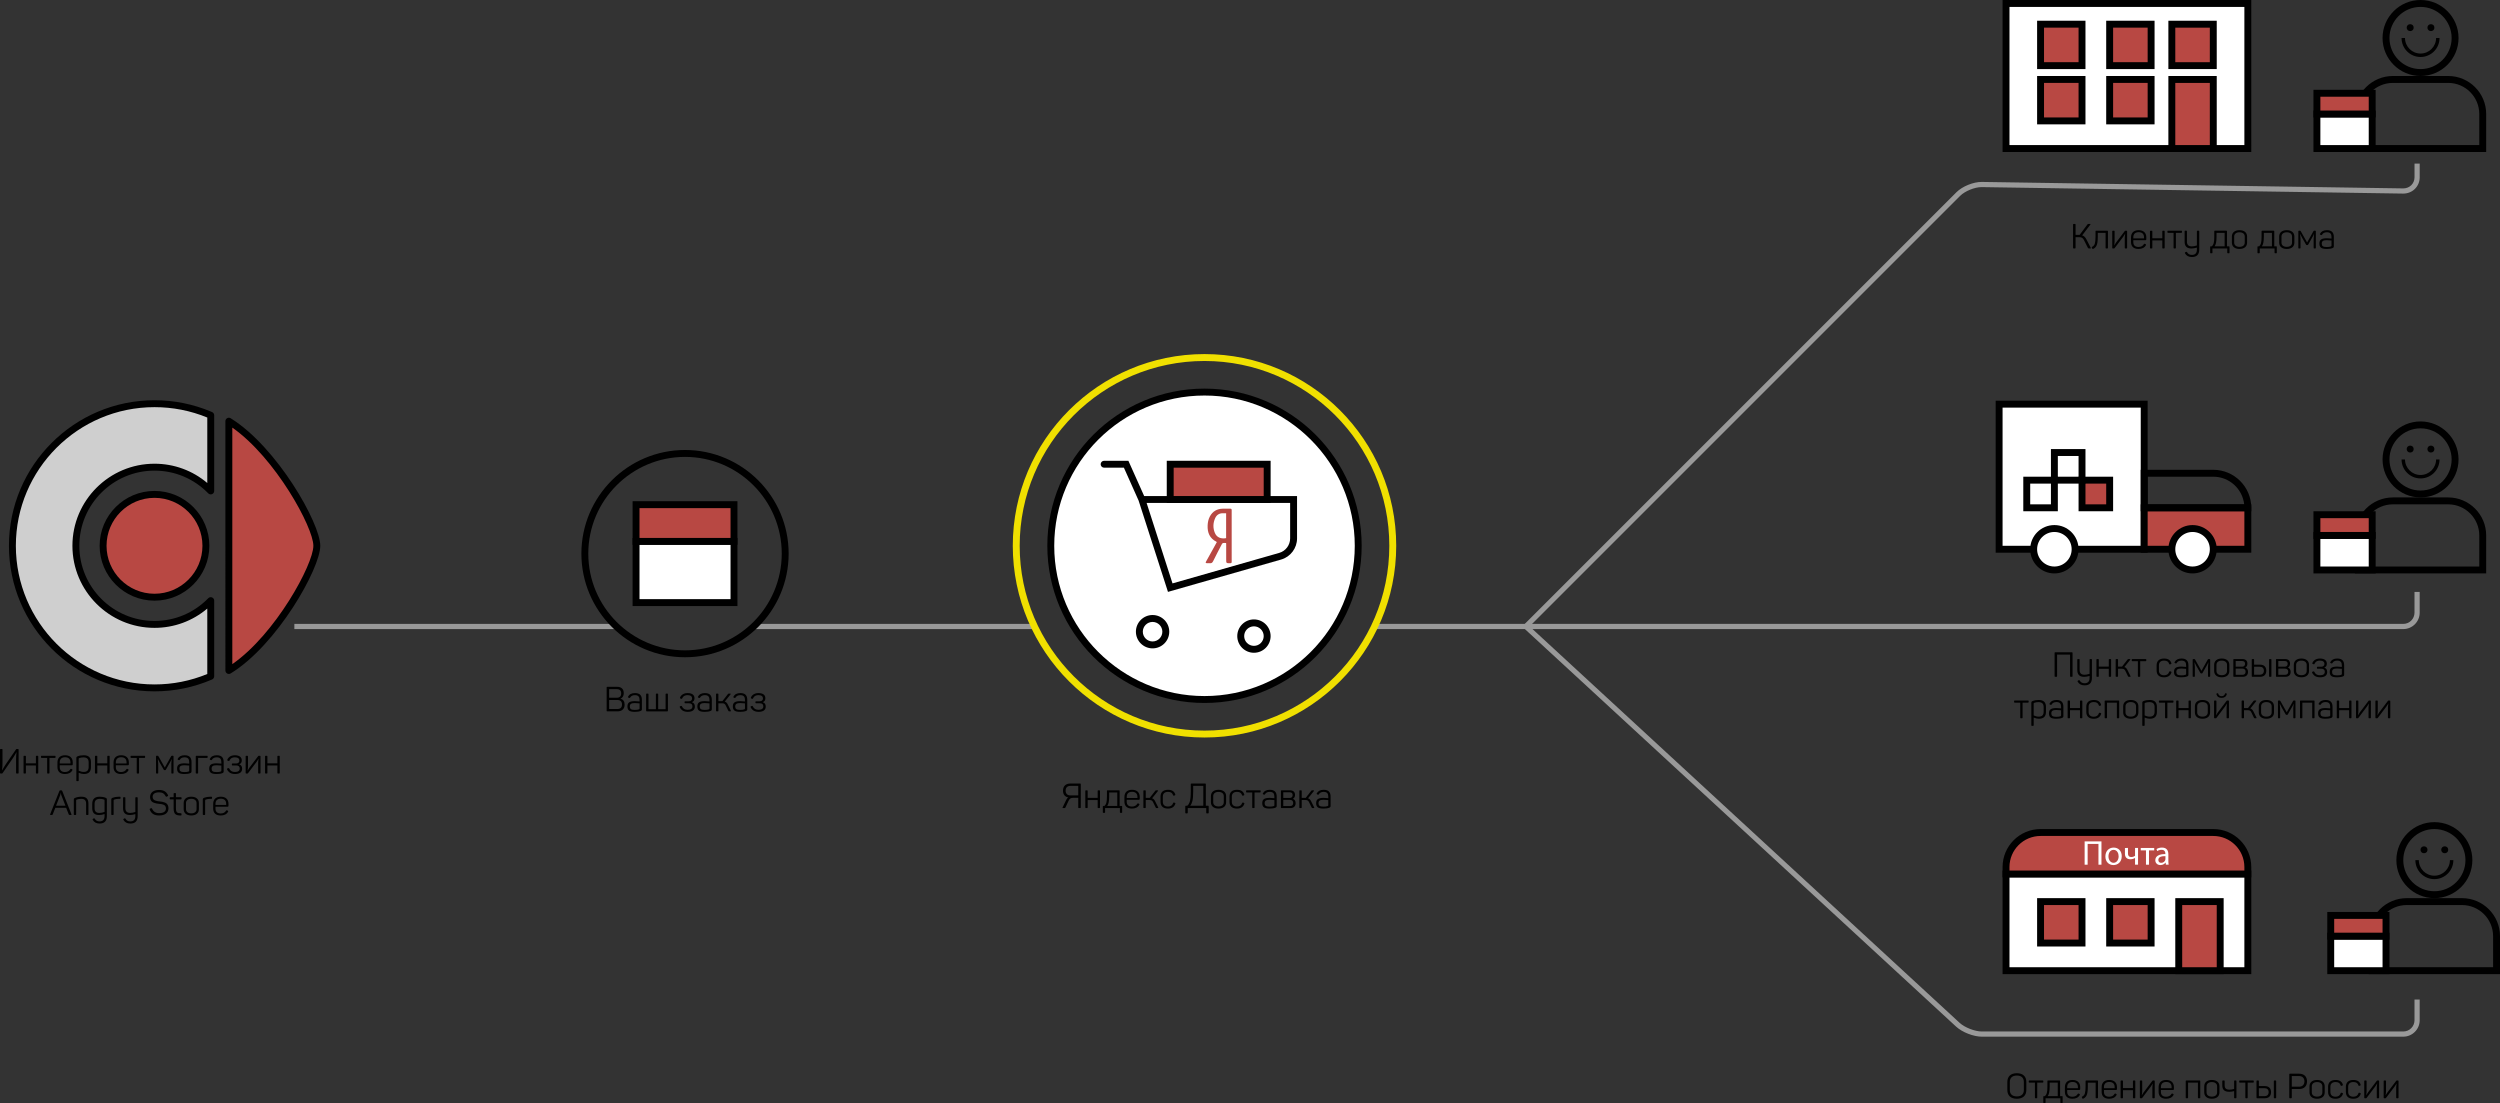 <?xml version="1.0" encoding="utf-8"?>
<!-- Generator: Adobe Illustrator 21.0.0, SVG Export Plug-In . SVG Version: 6.00 Build 0)  -->
<svg version="1.1" id="Layer_1" xmlns="http://www.w3.org/2000/svg" xmlns:xlink="http://www.w3.org/1999/xlink" x="0px" y="0px"
	 viewBox="0 0 361.858 159.66" enable-background="new 0 0 361.858 159.66" xml:space="preserve">
<rect x="0" y="0" width="361.858" height="159.66" fill="#333333" stroke="none"/>
<g>
	<g>
		<g>
			<g>
				<g>
					<rect x="290.358" y="0.5" fill="#FFFFFF" width="35" height="21"/>
					<path d="M325.858,22h-36V0h36V22z M290.858,21h34V1h-34V21z"/>
				</g>
				<g>
					<rect x="314.358" y="11.5" fill="#B84843" width="6" height="10"/>
					<path d="M320.858,22h-7V11h7V22z M314.858,21h5v-9h-5V21z"/>
				</g>
				<g>
					<rect x="295.358" y="11.5" fill="#B84843" width="6" height="6"/>
					<path d="M301.858,18h-7v-7h7V18z M295.858,17h5v-5h-5V17z"/>
				</g>
				<g>
					<rect x="305.358" y="11.5" fill="#B84843" width="6" height="6"/>
					<path d="M311.858,18h-7v-7h7V18z M305.858,17h5v-5h-5V17z"/>
				</g>
				<g>
					<rect x="295.358" y="3.5" fill="#B84843" width="6" height="6"/>
					<path d="M301.858,10h-7V3h7V10z M295.858,9h5V4h-5V9z"/>
				</g>
				<g>
					<rect x="305.358" y="3.5" fill="#B84843" width="6" height="6"/>
					<path d="M311.858,10h-7V3h7V10z M305.858,9h5V4h-5V9z"/>
				</g>
				<g>
					<rect x="314.358" y="3.5" fill="#B84843" width="6" height="6"/>
					<path d="M320.858,10h-7V3h7V10z M314.858,9h5V4h-5V9z"/>
				</g>
			</g>
			<g>
				<g>
					<path d="M359.858,22h-19v-5.5c0-3.032,2.468-5.5,5.5-5.5h8c3.032,0,5.5,2.468,5.5,5.5V22z M341.858,21h17v-4.5
						c0-2.481-2.019-4.5-4.5-4.5h-8c-2.481,0-4.5,2.019-4.5,4.5V21z"/>
				</g>
				<g>
					<path d="M350.358,11c-3.032,0-5.5-2.468-5.5-5.5s2.468-5.5,5.5-5.5s5.5,2.468,5.5,5.5S353.391,11,350.358,11z M350.358,1
						c-2.481,0-4.5,2.019-4.5,4.5s2.019,4.5,4.5,4.5s4.5-2.019,4.5-4.5S352.84,1,350.358,1z"/>
				</g>
				<g>
					<path d="M350.358,8.25c-1.517,0-2.75-1.233-2.75-2.75h0.5c0,1.24,1.01,2.25,2.25,2.25s2.25-1.01,2.25-2.25h0.5
						C353.108,7.017,351.875,8.25,350.358,8.25z"/>
				</g>
				<g>
					<g>
						<rect x="335.358" y="16.5" fill="#FFFFFF" width="8" height="5"/>
						<path d="M343.858,22h-9v-6h9V22z M335.858,21h7v-4h-7V21z"/>
					</g>
					<g>
						<rect x="335.358" y="13.5" fill="#B84843" width="8" height="3"/>
						<path d="M343.858,17h-9v-4h9V17z M335.858,16h7v-2h-7V16z"/>
					</g>
				</g>
				<g>
					<circle cx="348.858" cy="4" r="0.5"/>
				</g>
				<g>
					<circle cx="351.858" cy="4" r="0.5"/>
				</g>
			</g>
		</g>
		<g>
			<g>
				<g>
					<rect x="289.358" y="58.5" fill="#FFFFFF" width="21" height="21"/>
					<path d="M310.858,80h-22V58h22V80z M289.858,79h20V59h-20V79z"/>
				</g>
				<g>
					<rect x="310.358" y="73.5" fill="#B84843" width="15" height="6"/>
					<path d="M325.858,80h-16v-7h16V80z M310.858,79h14v-5h-14V79z"/>
				</g>
				<g>
					<path d="M325.858,74h-16v-6h10.5c3.032,0,5.5,2.468,5.5,5.5V74z M310.858,73h13.973c-0.25-2.247-2.16-4-4.473-4h-9.5V73z"/>
				</g>
				<g>
					<circle fill="#FFFFFF" cx="297.358" cy="79.5" r="3"/>
					<path d="M297.358,83c-1.93,0-3.5-1.57-3.5-3.5s1.57-3.5,3.5-3.5s3.5,1.57,3.5,3.5S299.288,83,297.358,83z M297.358,77
						c-1.379,0-2.5,1.121-2.5,2.5s1.121,2.5,2.5,2.5s2.5-1.121,2.5-2.5S298.737,77,297.358,77z"/>
				</g>
				<g>
					<circle fill="#FFFFFF" cx="317.358" cy="79.5" r="3"/>
					<path d="M317.358,83c-1.93,0-3.5-1.57-3.5-3.5s1.57-3.5,3.5-3.5s3.5,1.57,3.5,3.5S319.288,83,317.358,83z M317.358,77
						c-1.379,0-2.5,1.121-2.5,2.5s1.121,2.5,2.5,2.5s2.5-1.121,2.5-2.5S318.737,77,317.358,77z"/>
				</g>
				<g>
					<path d="M297.858,74h-5v-5h5V74z M293.858,73h3v-3h-3V73z"/>
				</g>
				<g>
					<rect x="301.358" y="69.5" fill="#B84843" width="4" height="4"/>
					<path d="M305.858,74h-5v-5h5V74z M301.858,73h3v-3h-3V73z"/>
				</g>
				<g>
					<path d="M301.858,70h-5v-5h5V70z M297.858,69h3v-3h-3V69z"/>
				</g>
			</g>
			<g>
				<g>
					<path d="M359.858,83h-19v-5.5c0-3.032,2.468-5.5,5.5-5.5h8c3.032,0,5.5,2.468,5.5,5.5V83z M341.858,82h17v-4.5
						c0-2.481-2.019-4.5-4.5-4.5h-8c-2.481,0-4.5,2.019-4.5,4.5V82z"/>
				</g>
				<g>
					<path d="M350.358,72c-3.032,0-5.5-2.468-5.5-5.5s2.468-5.5,5.5-5.5s5.5,2.468,5.5,5.5S353.391,72,350.358,72z M350.358,62
						c-2.481,0-4.5,2.019-4.5,4.5s2.019,4.5,4.5,4.5s4.5-2.019,4.5-4.5S352.84,62,350.358,62z"/>
				</g>
				<g>
					<path d="M350.358,69.25c-1.517,0-2.75-1.233-2.75-2.75h0.5c0,1.24,1.01,2.25,2.25,2.25s2.25-1.01,2.25-2.25h0.5
						C353.108,68.017,351.875,69.25,350.358,69.25z"/>
				</g>
				<g>
					<g>
						<rect x="335.358" y="77.5" fill="#FFFFFF" width="8" height="5"/>
						<path d="M343.858,83h-9v-6h9V83z M335.858,82h7v-4h-7V82z"/>
					</g>
					<g>
						<rect x="335.358" y="74.5" fill="#B84843" width="8" height="3"/>
						<path d="M343.858,78h-9v-4h9V78z M335.858,77h7v-2h-7V77z"/>
					</g>
				</g>
				<g>
					<circle cx="348.858" cy="65" r="0.5"/>
				</g>
				<g>
					<circle cx="351.858" cy="65" r="0.5"/>
				</g>
			</g>
		</g>
		<g>
			<g>
				<g>
					<rect x="290.358" y="126.5" fill="#FFFFFF" width="35" height="14"/>
					<path d="M325.858,141h-36v-15h36V141z M290.858,140h34v-13h-34V140z"/>
				</g>
				<g>
					<path fill="#B84843" d="M325.358,126.5h-35v-1c0-2.761,2.239-5,5-5h25c2.761,0,5,2.239,5,5V126.5z"/>
					<path d="M325.858,127h-36v-1.5c0-3.032,2.468-5.5,5.5-5.5h25c3.032,0,5.5,2.468,5.5,5.5V127z M290.858,126h34v-0.5
						c0-2.481-2.019-4.5-4.5-4.5h-25c-2.481,0-4.5,2.019-4.5,4.5V126z"/>
				</g>
				<g>
					<rect x="315.358" y="130.5" fill="#B84843" width="6" height="10"/>
					<path d="M321.858,141h-7v-11h7V141z M315.858,140h5v-9h-5V140z"/>
				</g>
				<g>
					<rect x="295.358" y="130.5" fill="#B84843" width="6" height="6"/>
					<path d="M301.858,137h-7v-7h7V137z M295.858,136h5v-5h-5V136z"/>
				</g>
				<g>
					<rect x="305.358" y="130.5" fill="#B84843" width="6" height="6"/>
					<path d="M311.858,137h-7v-7h7V137z M305.858,136h5v-5h-5V136z"/>
				</g>
			</g>
			<g>
				<g>
					<path d="M361.858,141h-19v-5.5c0-3.032,2.468-5.5,5.5-5.5h8c3.032,0,5.5,2.468,5.5,5.5V141z M343.858,140h17v-4.5
						c0-2.481-2.019-4.5-4.5-4.5h-8c-2.481,0-4.5,2.019-4.5,4.5V140z"/>
				</g>
				<g>
					<path d="M352.358,130c-3.032,0-5.5-2.468-5.5-5.5s2.468-5.5,5.5-5.5s5.5,2.468,5.5,5.5S355.391,130,352.358,130z M352.358,120
						c-2.481,0-4.5,2.019-4.5,4.5s2.019,4.5,4.5,4.5s4.5-2.019,4.5-4.5S354.84,120,352.358,120z"/>
				</g>
				<g>
					<path d="M352.358,127.25c-1.517,0-2.75-1.233-2.75-2.75h0.5c0,1.24,1.01,2.25,2.25,2.25s2.25-1.01,2.25-2.25h0.5
						C355.108,126.017,353.875,127.25,352.358,127.25z"/>
				</g>
				<g>
					<g>
						<rect x="337.358" y="135.5" fill="#FFFFFF" width="8" height="5"/>
						<path d="M345.858,141h-9v-6h9V141z M337.858,140h7v-4h-7V140z"/>
					</g>
					<g>
						<rect x="337.358" y="132.5" fill="#B84843" width="8" height="3"/>
						<path d="M345.858,136h-9v-4h9V136z M337.858,135h7v-2h-7V135z"/>
					</g>
				</g>
				<g>
					<circle cx="350.858" cy="123" r="0.5"/>
				</g>
				<g>
					<circle cx="353.858" cy="123" r="0.5"/>
				</g>
			</g>
		</g>
	</g>
	<g>
		<g id="path14_1_">
			<path fill="#B84843" d="M45.858,79c0,3.015-6.052,13.97-12.734,18.05V60.964C39.839,65.118,45.858,76.018,45.858,79"/>
			<path d="M33.125,97.55c-0.084,0-0.169-0.021-0.245-0.063c-0.157-0.089-0.255-0.256-0.255-0.437V60.964
				c0-0.182,0.099-0.349,0.257-0.437s0.353-0.084,0.506,0.012C40.088,64.684,46.358,75.74,46.358,79
				c0,3.298-6.272,14.386-12.973,18.477C33.306,97.525,33.216,97.55,33.125,97.55z M33.625,61.893v34.234
				C39.871,91.794,45.358,81.691,45.358,79C45.358,76.341,39.871,66.273,33.625,61.893z"/>
		</g>
		<g id="path16_1_">
			<path fill="#CFCFCF" d="M22.362,90.379c-6.274,0-11.379-5.105-11.379-11.379c0-6.274,5.105-11.379,11.379-11.379
				c3.189,0,6.074,1.32,8.142,3.441V60.108l-0.134-0.06c-2.464-1.037-5.168-1.616-8.006-1.616c-11.359,0-20.569,9.21-20.569,20.569
				c0,11.359,9.21,20.569,20.569,20.569c2.889,0,5.644-0.602,8.14-1.681v-10.95C28.436,89.058,25.551,90.379,22.362,90.379"/>
			<path d="M22.363,100.068c-11.617,0-21.068-9.451-21.068-21.068s9.451-21.068,21.068-21.068c2.835,0,5.594,0.557,8.201,1.655
				l0.143,0.063c0.181,0.081,0.297,0.26,0.297,0.457v10.955c0,0.203-0.123,0.387-0.312,0.463c-0.189,0.077-0.404,0.031-0.547-0.114
				c-2.068-2.121-4.833-3.29-7.783-3.29c-5.999,0-10.879,4.88-10.879,10.879s4.88,10.879,10.879,10.879
				c2.95,0,5.715-1.169,7.783-3.29c0.143-0.146,0.358-0.193,0.547-0.114c0.188,0.076,0.312,0.26,0.312,0.463v10.95
				c0,0.199-0.118,0.38-0.302,0.459C28.06,99.489,25.254,100.068,22.363,100.068z M22.363,58.932
				C11.298,58.932,2.295,67.935,2.295,79s9.003,20.068,20.068,20.068c2.644,0,5.213-0.509,7.641-1.512v-9.471
				c-2.139,1.809-4.812,2.793-7.642,2.793c-6.55,0-11.879-5.329-11.879-11.879s5.329-11.879,11.879-11.879
				c2.83,0,5.503,0.984,7.642,2.793v-9.478C27.577,59.439,25.005,58.932,22.363,58.932z"/>
		</g>
		<g id="path18_1_">
			<path fill="#B84843" d="M22.362,86.441c-4.103,0-7.441-3.338-7.441-7.442c0-4.103,3.338-7.441,7.441-7.441
				c4.103,0,7.442,3.338,7.442,7.441C29.803,83.103,26.465,86.441,22.362,86.441"/>
			<path d="M22.362,86.941c-4.379,0-7.941-3.562-7.941-7.941s3.562-7.941,7.941-7.941s7.941,3.562,7.941,7.941
				S26.741,86.941,22.362,86.941z M22.362,72.059c-3.827,0-6.941,3.114-6.941,6.941s3.114,6.941,6.941,6.941
				s6.941-3.114,6.941-6.941S26.189,72.059,22.362,72.059z"/>
		</g>
	</g>
	<g>
		<rect x="109.089" y="90.305" fill="#999999" width="40.63" height="0.75"/>
	</g>
	<g>
		<path fill="#999999" d="M347.858,91.055h-148.9v-0.75h148.9c0.896,0,1.625-0.729,1.625-1.625v-3h0.75v3
			C350.233,89.989,349.168,91.055,347.858,91.055z"/>
	</g>
	<g>
		<rect x="165.078" y="90.305" fill="#999999" width="3.5" height="0.75"/>
	</g>
	<g>
		<rect x="180.198" y="90.305" fill="#999999" width="2.601" height="0.75"/>
	</g>
	<g>
		<rect x="42.608" y="90.305" fill="#999999" width="46.6" height="0.75"/>
	</g>
	<g>
		<path fill="#999999" d="M221.124,90.942l-0.531-0.531l62.586-62.586c0.856-0.855,2.471-1.51,3.686-1.492l61,0.938
			c0.439-0.009,0.837-0.157,1.144-0.458c0.307-0.302,0.476-0.706,0.476-1.137v-2h0.75v2c0,0.634-0.248,1.227-0.699,1.671
			c-0.452,0.444-1.053,0.674-1.682,0.674l-61-0.938c-0.014,0-0.026,0-0.04,0c-0.996,0-2.406,0.576-3.103,1.273L221.124,90.942z"/>
	</g>
	<g>
		<path fill="#999999" d="M347.858,150.052h-61c-1.205,0-2.841-0.639-3.725-1.455l-62.529-57.645l0.508-0.551l62.529,57.645
			c0.738,0.681,2.211,1.256,3.217,1.256h61c0.896,0,1.625-0.729,1.625-1.625v-3h0.75v3
			C350.233,148.986,349.168,150.052,347.858,150.052z"/>
	</g>
	<g>
		<g>
			<path fill="#F0E000" d="M174.343,106.75c-15.302,0-27.75-12.448-27.75-27.75s12.448-27.75,27.75-27.75s27.75,12.448,27.75,27.75
				S189.645,106.75,174.343,106.75z M174.343,52.25c-14.75,0-26.75,12-26.75,26.75s12,26.75,26.75,26.75s26.75-12,26.75-26.75
				S189.093,52.25,174.343,52.25z"/>
		</g>
		<g>
			<circle fill="#FFFFFF" cx="174.343" cy="79" r="22.25"/>
			<path d="M174.343,101.75c-12.544,0-22.75-10.206-22.75-22.75s10.206-22.75,22.75-22.75s22.75,10.206,22.75,22.75
				S186.887,101.75,174.343,101.75z M174.343,57.25c-11.993,0-21.75,9.757-21.75,21.75s9.757,21.75,21.75,21.75
				s21.75-9.757,21.75-21.75S186.336,57.25,174.343,57.25z"/>
		</g>
		<g>
			<g>
				<path d="M169.056,85.671l-4.249-13.209c-0.001-0.004-0.003-0.008-0.004-0.012l-2.127-4.756h-2.864c-0.276,0-0.5-0.224-0.5-0.5
					s0.224-0.5,0.5-0.5h3.513l2.285,5.104h22.129v6.131c0,1.416-0.948,2.675-2.307,3.061L169.056,85.671z M165.965,72.798
					l3.747,11.646l15.445-4.416c0.932-0.265,1.581-1.127,1.581-2.099v-5.131H165.965z"/>
			</g>
			<g>
				<rect x="169.38" y="67.194" fill="#B84843" width="14.033" height="5.103"/>
				<path d="M183.913,72.797H168.88v-6.103h15.033V72.797z M169.88,71.797h13.033v-4.103H169.88V71.797z"/>
			</g>
			<g>
				<path d="M166.828,93.847c-1.331,0-2.413-1.082-2.413-2.413s1.082-2.414,2.413-2.414s2.414,1.083,2.414,2.414
					S168.159,93.847,166.828,93.847z M166.828,90.02c-0.779,0-1.413,0.635-1.413,1.414s0.634,1.413,1.413,1.413
					s1.414-0.634,1.414-1.413S167.607,90.02,166.828,90.02z"/>
			</g>
			<g>
				<path d="M181.5,94.484c-1.331,0-2.414-1.082-2.414-2.413s1.083-2.414,2.414-2.414s2.413,1.083,2.413,2.414
					S182.831,94.484,181.5,94.484z M181.5,90.657c-0.779,0-1.414,0.635-1.414,1.414s0.635,1.413,1.414,1.413
					s1.413-0.634,1.413-1.413S182.279,90.657,181.5,90.657z"/>
			</g>
		</g>
	</g>
	<g>
		<path d="M99.152,95.133c-8.271,0-15-6.729-15-15s6.729-15,15-15s15,6.729,15,15S107.424,95.133,99.152,95.133z M99.152,66.133
			c-7.72,0-14,6.28-14,14s6.28,14,14,14s14-6.28,14-14S106.872,66.133,99.152,66.133z"/>
	</g>
	<g>
		<g>
			<rect x="92.064" y="78.361" fill="#FFFFFF" width="14.177" height="8.861"/>
			<path d="M106.741,87.722H91.564V77.86h15.177V87.722z M92.564,86.722h13.177V78.86H92.564V86.722z"/>
		</g>
		<g>
			<rect x="92.064" y="73.044" fill="#B84843" width="14.177" height="5.316"/>
			<path d="M106.741,78.86H91.564v-6.316h15.177V78.86z M92.564,77.86h13.177v-4.316H92.564V77.86z"/>
		</g>
	</g>
	<g>
		<path d="M2.593,108.411c0.074,0,0.1,0.025,0.1,0.101v3.353c0,0.075-0.025,0.101-0.1,0.101H2.427c-0.074,0-0.1-0.025-0.1-0.101
			v-1.967c0-0.325,0.02-0.665,0.064-1.021h-0.01c-0.12,0.23-0.3,0.525-0.535,0.886L0.37,111.91
			c-0.025,0.034-0.061,0.055-0.105,0.055H0.1c-0.075,0-0.1-0.025-0.1-0.101v-3.353c0-0.075,0.024-0.101,0.1-0.101h0.165
			c0.075,0,0.096,0.025,0.096,0.101v1.911c0,0.371-0.021,0.731-0.061,1.076h0.016c0.145-0.28,0.33-0.596,0.565-0.94l1.441-2.097
			c0.024-0.035,0.06-0.051,0.104-0.051H2.593z"/>
		<path d="M5.446,109.393c0.061,0,0.09,0.03,0.09,0.09v2.393c0,0.06-0.029,0.09-0.09,0.09h-0.16c-0.06,0-0.09-0.03-0.09-0.09v-1.076
			H3.75v1.076c0,0.06-0.03,0.09-0.091,0.09h-0.16c-0.06,0-0.09-0.03-0.09-0.09v-2.393c0-0.06,0.03-0.09,0.09-0.09h0.16
			c0.061,0,0.091,0.03,0.091,0.09v1.006h1.446v-1.006c0-0.06,0.03-0.09,0.09-0.09H5.446z"/>
		<path d="M7.951,109.393c0.075,0,0.09,0.024,0.09,0.09v0.13c0,0.061-0.029,0.09-0.09,0.09H7.16v2.173c0,0.06-0.029,0.09-0.09,0.09
			H6.915c-0.06,0-0.09-0.03-0.09-0.09v-2.173H6.024c-0.061,0-0.09-0.029-0.09-0.09v-0.13c0-0.06,0.029-0.09,0.09-0.09H7.951z"/>
		<path d="M8.314,110.373c0-0.665,0.386-1.056,1.106-1.056c0.726,0,1.11,0.41,1.11,1.036v0.275c0,0.095-0.05,0.14-0.149,0.14H8.649
			v0.29c0,0.436,0.266,0.687,0.751,0.687c0.37,0,0.631-0.141,0.786-0.416c0.04-0.055,0.09-0.064,0.145-0.035l0.105,0.056
			c0.064,0.034,0.075,0.08,0.035,0.145c-0.2,0.36-0.556,0.541-1.071,0.541c-0.726,0-1.086-0.386-1.086-1.011V110.373z
			 M10.196,110.333c0-0.455-0.271-0.726-0.775-0.726c-0.501,0-0.771,0.271-0.771,0.726v0.176h1.547V110.333z"/>
		<path d="M12.126,109.317c0.695,0,1.041,0.335,1.041,1.001v0.721c0,0.665-0.341,0.996-1.026,0.996
			c-0.215,0-0.465-0.056-0.751-0.171v1.111c0,0.061-0.029,0.09-0.09,0.09h-0.16c-0.06,0-0.09-0.029-0.09-0.09v-3.232
			c0-0.16,0.04-0.216,0.2-0.281C11.495,109.367,11.785,109.317,12.126,109.317z M12.831,110.328c0-0.466-0.25-0.7-0.745-0.7
			c-0.226,0-0.426,0.029-0.601,0.095c-0.085,0.035-0.096,0.055-0.096,0.135v1.697c0.246,0.115,0.486,0.175,0.727,0.175
			c0.475,0,0.715-0.235,0.715-0.7V110.328z"/>
		<path d="M15.781,109.393c0.061,0,0.09,0.03,0.09,0.09v2.393c0,0.06-0.029,0.09-0.09,0.09h-0.16c-0.06,0-0.09-0.03-0.09-0.09
			v-1.076h-1.446v1.076c0,0.06-0.03,0.09-0.09,0.09h-0.16c-0.061,0-0.091-0.03-0.091-0.09v-2.393c0-0.06,0.03-0.09,0.091-0.09h0.16
			c0.06,0,0.09,0.03,0.09,0.09v1.006h1.446v-1.006c0-0.06,0.03-0.09,0.09-0.09H15.781z"/>
		<path d="M16.435,110.373c0-0.665,0.385-1.056,1.105-1.056c0.727,0,1.111,0.41,1.111,1.036v0.275c0,0.095-0.05,0.14-0.15,0.14
			H16.77v0.29c0,0.436,0.266,0.687,0.751,0.687c0.37,0,0.631-0.141,0.786-0.416c0.04-0.055,0.09-0.064,0.145-0.035l0.105,0.056
			c0.065,0.034,0.075,0.08,0.035,0.145c-0.2,0.36-0.556,0.541-1.071,0.541c-0.726,0-1.086-0.386-1.086-1.011V110.373z
			 M18.316,110.333c0-0.455-0.271-0.726-0.776-0.726c-0.5,0-0.771,0.271-0.771,0.726v0.176h1.547V110.333z"/>
		<path d="M20.916,109.393c0.075,0,0.09,0.024,0.09,0.09v0.13c0,0.061-0.029,0.09-0.09,0.09h-0.791v2.173
			c0,0.06-0.029,0.09-0.09,0.09H19.88c-0.06,0-0.09-0.03-0.09-0.09v-2.173h-0.801c-0.061,0-0.09-0.029-0.09-0.09v-0.13
			c0-0.06,0.029-0.09,0.09-0.09H20.916z"/>
		<path d="M25.017,109.393c0.08,0,0.1,0.02,0.1,0.095v2.383c0,0.074-0.02,0.095-0.095,0.095h-0.125c-0.08,0-0.095-0.021-0.095-0.095
			v-1.361c0-0.155,0.02-0.365,0.055-0.636h-0.015c-0.056,0.149-0.141,0.315-0.245,0.495l-0.586,1.036
			c-0.025,0.045-0.065,0.07-0.115,0.07h-0.08c-0.055,0-0.095-0.025-0.12-0.075l-0.581-1.011c-0.09-0.155-0.175-0.331-0.255-0.516
			h-0.015c0.035,0.285,0.055,0.511,0.055,0.665v1.332c0,0.074-0.015,0.095-0.09,0.095h-0.13c-0.075,0-0.096-0.021-0.096-0.095
			v-2.383c0-0.075,0.025-0.095,0.105-0.095h0.11c0.06,0,0.104,0.024,0.135,0.075l0.921,1.631l0.911-1.626
			c0.024-0.056,0.07-0.08,0.125-0.08H25.017z"/>
		<path d="M26.721,109.317c0.74,0,1.001,0.385,1.001,0.991v1.311c0,0.176-0.04,0.226-0.181,0.286c-0.2,0.085-0.476,0.13-0.83,0.13
			c-0.416,0-0.696-0.061-0.852-0.19c-0.155-0.125-0.229-0.32-0.229-0.586c0-0.565,0.305-0.775,1.101-0.775
			c0.136,0,0.355,0.015,0.655,0.05v-0.229c0-0.436-0.17-0.687-0.675-0.687c-0.331,0-0.565,0.12-0.701,0.366
			c-0.035,0.05-0.08,0.064-0.125,0.039l-0.12-0.05c-0.065-0.024-0.08-0.064-0.05-0.13C25.899,109.492,26.235,109.317,26.721,109.317
			z M27.386,110.809c-0.3-0.03-0.53-0.045-0.69-0.045c-0.525,0-0.721,0.146-0.721,0.49c0,0.341,0.155,0.501,0.711,0.501
			c0.255,0,0.455-0.025,0.605-0.08c0.08-0.035,0.095-0.051,0.095-0.146V110.809z"/>
		<path d="M29.966,109.393c0.065,0,0.09,0.024,0.09,0.09v0.13c0,0.061-0.029,0.09-0.09,0.09h-1.291v2.173
			c0,0.06-0.03,0.09-0.09,0.09h-0.16c-0.061,0-0.091-0.03-0.091-0.09v-2.393c0-0.06,0.03-0.09,0.091-0.09H29.966z"/>
		<path d="M31.375,109.317c0.74,0,1.001,0.385,1.001,0.991v1.311c0,0.176-0.04,0.226-0.181,0.286c-0.2,0.085-0.476,0.13-0.83,0.13
			c-0.416,0-0.696-0.061-0.852-0.19c-0.155-0.125-0.229-0.32-0.229-0.586c0-0.565,0.305-0.775,1.101-0.775
			c0.136,0,0.355,0.015,0.655,0.05v-0.229c0-0.436-0.17-0.687-0.675-0.687c-0.331,0-0.565,0.12-0.701,0.366
			c-0.035,0.05-0.08,0.064-0.125,0.039l-0.12-0.05c-0.065-0.024-0.08-0.064-0.05-0.13C30.554,109.492,30.89,109.317,31.375,109.317z
			 M32.04,110.809c-0.3-0.03-0.53-0.045-0.69-0.045c-0.525,0-0.721,0.146-0.721,0.49c0,0.341,0.155,0.501,0.711,0.501
			c0.255,0,0.455-0.025,0.605-0.08c0.08-0.035,0.095-0.051,0.095-0.146V110.809z"/>
		<path d="M33.985,109.317c0.686,0,1.011,0.3,1.011,0.746c0,0.285-0.12,0.475-0.36,0.561v0.02c0.275,0.085,0.411,0.295,0.411,0.631
			c0,0.465-0.325,0.761-1.041,0.761c-0.376,0-0.676-0.115-0.852-0.28c-0.175-0.165-0.24-0.28-0.295-0.405
			c-0.025-0.065,0-0.105,0.065-0.126l0.13-0.045c0.065-0.015,0.104,0.006,0.13,0.065c0.141,0.33,0.416,0.495,0.821,0.495
			c0.476,0,0.695-0.189,0.695-0.495c0-0.3-0.17-0.45-0.506-0.45H33.65c-0.061,0-0.091-0.03-0.091-0.096v-0.095
			c0-0.065,0.03-0.095,0.091-0.095h0.521c0.305,0,0.48-0.155,0.48-0.416c0-0.285-0.205-0.476-0.661-0.476
			c-0.265,0-0.48,0.085-0.596,0.206c-0.114,0.125-0.149,0.185-0.175,0.26c-0.025,0.065-0.065,0.085-0.13,0.065l-0.13-0.046
			c-0.065-0.02-0.086-0.064-0.061-0.13C32.949,109.817,33.229,109.317,33.985,109.317z"/>
		<path d="M35.804,109.393c0.061,0,0.091,0.03,0.091,0.09v1.446c0,0.186-0.021,0.381-0.056,0.586h0.011
			c0.075-0.141,0.16-0.275,0.26-0.41l1.262-1.667c0.02-0.03,0.05-0.045,0.085-0.045h0.16c0.06,0,0.09,0.03,0.09,0.09v2.393
			c0,0.06-0.03,0.09-0.09,0.09h-0.16c-0.061,0-0.09-0.03-0.09-0.09v-1.417c0-0.16,0.02-0.365,0.06-0.61h-0.015
			c-0.045,0.09-0.141,0.23-0.275,0.426l-1.241,1.642c-0.021,0.035-0.05,0.05-0.091,0.05h-0.16c-0.06,0-0.09-0.03-0.09-0.09v-2.393
			c0-0.06,0.03-0.09,0.09-0.09H35.804z"/>
		<path d="M40.401,109.393c0.061,0,0.09,0.03,0.09,0.09v2.393c0,0.06-0.029,0.09-0.09,0.09h-0.16c-0.06,0-0.09-0.03-0.09-0.09
			v-1.076h-1.446v1.076c0,0.06-0.03,0.09-0.091,0.09h-0.16c-0.06,0-0.09-0.03-0.09-0.09v-2.393c0-0.06,0.03-0.09,0.09-0.09h0.16
			c0.061,0,0.091,0.03,0.091,0.09v1.006h1.446v-1.006c0-0.06,0.03-0.09,0.09-0.09H40.401z"/>
		<path d="M10.345,117.87c0.024,0.064,0.005,0.095-0.07,0.095h-0.146c-0.104,0-0.165-0.03-0.18-0.09l-0.376-0.951H8.007
			l-0.375,0.951c-0.021,0.075-0.055,0.09-0.176,0.09H7.321c-0.07,0-0.09-0.03-0.064-0.095l1.341-3.389
			c0.021-0.055,0.06-0.085,0.125-0.085h0.15c0.065,0,0.11,0.024,0.13,0.08L10.345,117.87z M8.873,115.087
			c-0.045-0.135-0.07-0.25-0.07-0.346H8.778c0,0.105-0.021,0.221-0.061,0.346l-0.605,1.537h1.361L8.873,115.087z"/>
		<path d="M11.803,115.317c0.666,0,0.996,0.325,0.996,0.98v1.577c0,0.06-0.03,0.09-0.09,0.09h-0.155c-0.065,0-0.09-0.025-0.09-0.09
			v-1.566c0-0.456-0.235-0.681-0.701-0.681c-0.235,0-0.461,0.035-0.666,0.109c-0.05,0.025-0.074,0.065-0.074,0.125v2.013
			c0,0.06-0.03,0.09-0.091,0.09h-0.16c-0.06,0-0.09-0.03-0.09-0.09v-2.112c0-0.155,0.035-0.21,0.19-0.275
			C11.147,115.372,11.457,115.317,11.803,115.317z"/>
		<path d="M13.352,116.343c0-0.686,0.36-1.025,1.081-1.025c0.325,0,0.605,0.05,0.846,0.15c0.16,0.074,0.19,0.109,0.19,0.275v2.377
			c0,0.721-0.351,1.081-1.056,1.081c-0.466,0-0.796-0.181-0.991-0.536c-0.045-0.064-0.03-0.114,0.035-0.149l0.11-0.056
			c0.06-0.035,0.109-0.02,0.145,0.035c0.146,0.266,0.375,0.4,0.69,0.4c0.485,0,0.731-0.255,0.731-0.761v-0.31
			c-0.271,0.1-0.536,0.149-0.791,0.149c-0.661,0-0.991-0.325-0.991-0.976V116.343z M14.453,115.628c-0.506,0-0.761,0.24-0.761,0.721
			v0.641c0,0.45,0.229,0.676,0.69,0.676c0.245,0,0.495-0.051,0.751-0.146v-1.667c0-0.08-0.011-0.095-0.096-0.13
			C14.868,115.657,14.673,115.628,14.453,115.628z"/>
		<path d="M17.357,115.317c0.061,0,0.091,0.03,0.091,0.09v0.13c0,0.061-0.03,0.091-0.091,0.091h-0.165
			c-0.25,0-0.471,0.035-0.66,0.104c-0.056,0.025-0.086,0.065-0.086,0.13v2.013c0,0.06-0.029,0.09-0.09,0.09h-0.16
			c-0.06,0-0.09-0.03-0.09-0.09v-2.122c0-0.155,0.045-0.216,0.19-0.28c0.255-0.096,0.556-0.15,0.905-0.155H17.357z"/>
		<path d="M19.839,115.393c0.06,0,0.09,0.03,0.09,0.09v2.638c0,0.721-0.355,1.081-1.066,1.081c-0.471,0-0.801-0.181-0.996-0.536
			c-0.04-0.064-0.029-0.114,0.035-0.149l0.11-0.056c0.06-0.035,0.11-0.02,0.146,0.035c0.145,0.266,0.375,0.4,0.7,0.4
			c0.485,0,0.73-0.255,0.73-0.761v-0.295c-0.295,0.085-0.556,0.13-0.785,0.13c-0.661,0-0.991-0.325-0.991-0.976v-1.512
			c0-0.065,0.025-0.09,0.09-0.09h0.155c0.075,0,0.09,0.024,0.09,0.09v1.496c0,0.456,0.235,0.687,0.701,0.687
			c0.215,0,0.46-0.046,0.74-0.136v-2.047c0-0.06,0.03-0.09,0.091-0.09H19.839z"/>
		<path d="M23.013,114.341c0.68,0,1.056,0.235,1.315,0.771c0.03,0.055,0.011,0.1-0.055,0.13l-0.155,0.07
			c-0.064,0.024-0.09,0.02-0.13-0.045c-0.2-0.4-0.48-0.581-0.976-0.581c-0.596,0-0.922,0.235-0.922,0.661
			c0.021,0.31,0.16,0.46,0.451,0.545c0.2,0.065,0.325,0.085,0.585,0.11c0.296,0.035,0.451,0.055,0.696,0.146
			c0.125,0.045,0.22,0.1,0.295,0.165c0.146,0.13,0.266,0.365,0.266,0.67c0,0.661-0.48,1.052-1.361,1.052
			c-0.716,0-1.121-0.275-1.356-0.861c-0.021-0.064,0-0.11,0.06-0.135l0.155-0.056c0.056-0.02,0.101,0,0.13,0.061
			c0.186,0.436,0.521,0.65,1.012,0.65c0.665,0,0.996-0.235,0.996-0.7c-0.021-0.311-0.15-0.456-0.416-0.541
			c-0.189-0.06-0.315-0.075-0.561-0.1c-0.155-0.016-0.285-0.035-0.38-0.05c-0.096-0.016-0.21-0.051-0.346-0.096
			c-0.135-0.045-0.24-0.1-0.315-0.165c-0.155-0.13-0.28-0.36-0.28-0.676C21.721,114.741,22.196,114.341,23.013,114.341z"/>
		<path d="M25.377,114.792c0.075,0,0.09,0.024,0.09,0.09v0.511h0.726c0.061,0,0.09,0.03,0.09,0.09v0.13
			c0,0.061-0.029,0.09-0.09,0.09h-0.726v1.302c0,0.29,0.05,0.48,0.15,0.57c0.095,0.096,0.285,0.141,0.565,0.141
			c0.061,0,0.09,0.03,0.09,0.095v0.135c0,0.065-0.024,0.091-0.09,0.091c-0.391,0.005-0.66-0.061-0.815-0.21
			c-0.155-0.146-0.235-0.416-0.235-0.812v-1.312h-0.476c-0.061,0-0.09-0.029-0.09-0.09v-0.13c0-0.06,0.029-0.09,0.09-0.09h0.476
			v-0.511c0-0.061,0.029-0.09,0.09-0.09H25.377z"/>
		<path d="M26.586,116.238c0-0.575,0.416-0.921,1.097-0.921c0.686,0,1.105,0.346,1.105,0.921v0.881c0,0.575-0.42,0.916-1.105,0.916
			c-0.681,0-1.097-0.351-1.097-0.916V116.238z M28.448,116.238c0-0.381-0.291-0.616-0.766-0.616c-0.466,0-0.761,0.235-0.761,0.616
			v0.881c0,0.38,0.3,0.61,0.761,0.61c0.475,0,0.766-0.23,0.766-0.61V116.238z"/>
		<path d="M30.603,115.317c0.061,0,0.09,0.03,0.09,0.09v0.13c0,0.061-0.029,0.091-0.09,0.091h-0.165c-0.25,0-0.471,0.035-0.66,0.104
			c-0.056,0.025-0.085,0.065-0.085,0.13v2.013c0,0.06-0.03,0.09-0.091,0.09h-0.16c-0.06,0-0.09-0.03-0.09-0.09v-2.122
			c0-0.155,0.045-0.216,0.19-0.28c0.255-0.096,0.556-0.15,0.905-0.155H30.603z"/>
		<path d="M30.856,116.373c0-0.665,0.385-1.056,1.105-1.056c0.727,0,1.111,0.41,1.111,1.036v0.275c0,0.095-0.05,0.14-0.15,0.14
			h-1.731v0.29c0,0.436,0.266,0.687,0.751,0.687c0.37,0,0.631-0.141,0.786-0.416c0.04-0.055,0.09-0.064,0.145-0.035l0.105,0.056
			c0.065,0.034,0.075,0.08,0.035,0.145c-0.2,0.36-0.556,0.541-1.071,0.541c-0.726,0-1.086-0.386-1.086-1.011V116.373z
			 M32.738,116.333c0-0.455-0.271-0.726-0.776-0.726c-0.5,0-0.771,0.271-0.771,0.726v0.176h1.547V116.333z"/>
	</g>
	<g>
		<path d="M89.319,99.411c0.615,0,0.966,0.325,0.966,0.911c0,0.396-0.155,0.666-0.471,0.801v0.01
			c0.396,0.105,0.596,0.396,0.596,0.876c0,0.605-0.4,0.956-1.036,0.956h-1.467c-0.075,0-0.1-0.025-0.1-0.101v-3.353
			c0-0.075,0.024-0.101,0.1-0.101H89.319z M89.273,99.752h-1.105v1.241h1.105c0.416,0,0.641-0.211,0.641-0.626
			C89.914,99.957,89.699,99.752,89.273,99.752z M90.029,101.974c0-0.215-0.055-0.375-0.17-0.49c-0.115-0.11-0.285-0.165-0.501-0.165
			h-1.19v1.306h1.19c0.216,0,0.386-0.055,0.501-0.165C89.975,102.35,90.029,102.189,90.029,101.974z"/>
		<path d="M91.908,100.317c0.74,0,1.001,0.385,1.001,0.991v1.311c0,0.176-0.04,0.226-0.181,0.286c-0.2,0.085-0.476,0.13-0.83,0.13
			c-0.416,0-0.696-0.061-0.852-0.19c-0.155-0.125-0.229-0.32-0.229-0.586c0-0.565,0.305-0.775,1.101-0.775
			c0.136,0,0.355,0.015,0.655,0.05v-0.229c0-0.436-0.17-0.687-0.675-0.687c-0.331,0-0.565,0.12-0.701,0.366
			c-0.035,0.05-0.08,0.064-0.125,0.039l-0.12-0.05c-0.065-0.024-0.08-0.064-0.05-0.13C91.087,100.492,91.423,100.317,91.908,100.317
			z M92.573,101.809c-0.3-0.03-0.53-0.045-0.69-0.045c-0.525,0-0.721,0.146-0.721,0.49c0,0.341,0.155,0.501,0.711,0.501
			c0.255,0,0.455-0.025,0.605-0.08c0.08-0.035,0.095-0.051,0.095-0.146V101.809z"/>
		<path d="M96.586,100.393c0.064,0,0.09,0.024,0.09,0.09v2.393c0,0.064-0.025,0.09-0.09,0.09h-2.974c-0.06,0-0.09-0.03-0.09-0.09
			v-2.393c0-0.06,0.03-0.09,0.09-0.09h0.16c0.061,0,0.091,0.03,0.091,0.09v2.172h1.071v-2.172c0-0.065,0.024-0.09,0.09-0.09h0.155
			c0.06,0,0.09,0.03,0.09,0.09v2.172h1.071v-2.172c0-0.06,0.029-0.09,0.09-0.09H96.586z"/>
		<path d="M99.513,100.317c0.686,0,1.011,0.3,1.011,0.746c0,0.285-0.12,0.475-0.36,0.561v0.02c0.275,0.085,0.411,0.295,0.411,0.631
			c0,0.465-0.325,0.761-1.041,0.761c-0.376,0-0.676-0.115-0.852-0.28c-0.175-0.165-0.24-0.28-0.295-0.405
			c-0.025-0.065,0-0.105,0.065-0.126l0.13-0.045c0.065-0.015,0.104,0.006,0.13,0.065c0.141,0.33,0.416,0.495,0.821,0.495
			c0.476,0,0.695-0.189,0.695-0.495c0-0.3-0.17-0.45-0.506-0.45h-0.545c-0.061,0-0.091-0.03-0.091-0.096v-0.095
			c0-0.065,0.03-0.095,0.091-0.095h0.521c0.305,0,0.48-0.155,0.48-0.416c0-0.285-0.205-0.476-0.661-0.476
			c-0.265,0-0.48,0.085-0.596,0.206c-0.114,0.125-0.149,0.185-0.175,0.26c-0.025,0.065-0.065,0.085-0.13,0.065l-0.13-0.046
			c-0.065-0.02-0.086-0.064-0.061-0.13C98.477,100.817,98.757,100.317,99.513,100.317z"/>
		<path d="M102.028,100.317c0.74,0,1.001,0.385,1.001,0.991v1.311c0,0.176-0.04,0.226-0.181,0.286c-0.2,0.085-0.475,0.13-0.83,0.13
			c-0.416,0-0.696-0.061-0.852-0.19c-0.154-0.125-0.229-0.32-0.229-0.586c0-0.565,0.305-0.775,1.101-0.775
			c0.135,0,0.355,0.015,0.656,0.05v-0.229c0-0.436-0.171-0.687-0.676-0.687c-0.331,0-0.566,0.12-0.701,0.366
			c-0.035,0.05-0.08,0.064-0.125,0.039l-0.12-0.05c-0.065-0.024-0.08-0.064-0.05-0.13
			C101.207,100.492,101.543,100.317,102.028,100.317z M102.694,101.809c-0.301-0.03-0.531-0.045-0.691-0.045
			c-0.525,0-0.721,0.146-0.721,0.49c0,0.341,0.155,0.501,0.711,0.501c0.255,0,0.455-0.025,0.605-0.08
			c0.08-0.035,0.096-0.051,0.096-0.146V101.809z"/>
		<path d="M105.784,102.859c0.04,0.075,0.024,0.105-0.056,0.105h-0.149c-0.101,0-0.12-0.015-0.155-0.08l-0.381-0.78
			c-0.1-0.216-0.24-0.306-0.485-0.306h-0.575v1.071c0,0.074-0.021,0.095-0.096,0.095h-0.149c-0.075,0-0.096-0.021-0.096-0.095
			v-2.388c0-0.06,0.03-0.09,0.096-0.09h0.149c0.065,0,0.096,0.03,0.096,0.09v1.006h0.53h0.05l0.801-1.026
			c0.045-0.064,0.075-0.069,0.181-0.069h0.14c0.091,0,0.11,0.035,0.061,0.104l-0.846,1.057c0.18,0.045,0.325,0.18,0.435,0.405
			L105.784,102.859z"/>
		<path d="M107.163,100.317c0.74,0,1.001,0.385,1.001,0.991v1.311c0,0.176-0.04,0.226-0.181,0.286c-0.2,0.085-0.475,0.13-0.83,0.13
			c-0.416,0-0.696-0.061-0.852-0.19c-0.154-0.125-0.229-0.32-0.229-0.586c0-0.565,0.305-0.775,1.101-0.775
			c0.135,0,0.355,0.015,0.656,0.05v-0.229c0-0.436-0.171-0.687-0.676-0.687c-0.331,0-0.566,0.12-0.701,0.366
			c-0.035,0.05-0.08,0.064-0.125,0.039l-0.12-0.05c-0.065-0.024-0.08-0.064-0.05-0.13
			C106.342,100.492,106.678,100.317,107.163,100.317z M107.829,101.809c-0.301-0.03-0.531-0.045-0.691-0.045
			c-0.525,0-0.721,0.146-0.721,0.49c0,0.341,0.155,0.501,0.711,0.501c0.255,0,0.455-0.025,0.605-0.08
			c0.08-0.035,0.096-0.051,0.096-0.146V101.809z"/>
		<path d="M109.772,100.317c0.686,0,1.011,0.3,1.011,0.746c0,0.285-0.12,0.475-0.36,0.561v0.02c0.275,0.085,0.411,0.295,0.411,0.631
			c0,0.465-0.325,0.761-1.041,0.761c-0.376,0-0.676-0.115-0.852-0.28c-0.175-0.165-0.24-0.28-0.295-0.405
			c-0.025-0.065,0-0.105,0.065-0.126l0.13-0.045c0.065-0.015,0.104,0.006,0.13,0.065c0.141,0.33,0.416,0.495,0.821,0.495
			c0.476,0,0.695-0.189,0.695-0.495c0-0.3-0.17-0.45-0.506-0.45h-0.545c-0.061,0-0.091-0.03-0.091-0.096v-0.095
			c0-0.065,0.03-0.095,0.091-0.095h0.521c0.305,0,0.48-0.155,0.48-0.416c0-0.285-0.205-0.476-0.661-0.476
			c-0.265,0-0.48,0.085-0.596,0.206c-0.114,0.125-0.149,0.185-0.175,0.26c-0.025,0.065-0.065,0.085-0.13,0.065l-0.13-0.046
			c-0.065-0.02-0.086-0.064-0.061-0.13C108.736,100.817,109.017,100.317,109.772,100.317z"/>
	</g>
	<g>
		<path d="M154.913,113.411h1.422c0.074,0,0.1,0.025,0.1,0.101v3.353c0,0.075-0.025,0.101-0.1,0.101h-0.166
			c-0.074,0-0.1-0.025-0.1-0.101v-1.391h-0.69c-0.386,0-0.565,0.115-0.711,0.436l-0.45,0.966c-0.035,0.075-0.075,0.09-0.2,0.09
			h-0.16c-0.07,0-0.085-0.035-0.051-0.101l0.526-1.091c0.074-0.17,0.175-0.285,0.3-0.345c-0.495-0.096-0.771-0.436-0.771-0.981
			C153.862,113.792,154.258,113.411,154.913,113.411z M154.948,113.752c-0.455,0-0.706,0.25-0.706,0.695
			c0,0.44,0.261,0.686,0.706,0.686h1.121v-1.381H154.948z"/>
		<path d="M159.129,114.393c0.061,0,0.09,0.03,0.09,0.09v2.393c0,0.06-0.029,0.09-0.09,0.09h-0.16c-0.06,0-0.09-0.03-0.09-0.09
			v-1.076h-1.446v1.076c0,0.06-0.03,0.09-0.09,0.09h-0.16c-0.061,0-0.091-0.03-0.091-0.09v-2.393c0-0.06,0.03-0.09,0.091-0.09h0.16
			c0.06,0,0.09,0.03,0.09,0.09v1.006h1.446v-1.006c0-0.06,0.03-0.09,0.09-0.09H159.129z"/>
		<path d="M162.335,116.654c0.074,0,0.09,0.025,0.09,0.091v0.825c0,0.075-0.016,0.09-0.09,0.09h-0.146c-0.06,0-0.09-0.029-0.09-0.09
			v-0.605h-2.143v0.605c0,0.061-0.03,0.09-0.095,0.09h-0.146c-0.06,0-0.09-0.029-0.09-0.09v-0.825c0-0.061,0.03-0.091,0.09-0.091
			h0.15c0.115-0.095,0.2-0.235,0.266-0.431c0.06-0.189,0.09-0.51,0.09-0.966v-0.775c0-0.065,0.015-0.09,0.09-0.09h1.657
			c0.06,0,0.09,0.03,0.09,0.09v2.172H162.335z M160.548,115.278c0,0.681-0.095,1.141-0.285,1.376h1.456v-1.952h-1.171V115.278z"/>
		<path d="M162.752,115.373c0-0.665,0.386-1.056,1.106-1.056c0.726,0,1.11,0.41,1.11,1.036v0.275c0,0.095-0.05,0.14-0.149,0.14
			h-1.732v0.29c0,0.436,0.266,0.687,0.751,0.687c0.37,0,0.631-0.141,0.786-0.416c0.04-0.055,0.09-0.064,0.145-0.035l0.105,0.056
			c0.064,0.034,0.075,0.08,0.035,0.145c-0.2,0.36-0.556,0.541-1.071,0.541c-0.726,0-1.086-0.386-1.086-1.011V115.373z
			 M164.634,115.333c0-0.455-0.271-0.726-0.775-0.726c-0.501,0-0.771,0.271-0.771,0.726v0.176h1.547V115.333z"/>
		<path d="M167.64,116.859c0.04,0.075,0.024,0.105-0.056,0.105h-0.149c-0.101,0-0.12-0.015-0.155-0.08l-0.381-0.78
			c-0.1-0.216-0.24-0.306-0.485-0.306h-0.575v1.071c0,0.074-0.021,0.095-0.096,0.095h-0.149c-0.075,0-0.096-0.021-0.096-0.095
			v-2.388c0-0.06,0.03-0.09,0.096-0.09h0.149c0.065,0,0.096,0.03,0.096,0.09v1.006h0.53h0.05l0.801-1.026
			c0.045-0.064,0.075-0.069,0.181-0.069h0.14c0.091,0,0.11,0.035,0.061,0.104l-0.846,1.057c0.18,0.045,0.325,0.18,0.435,0.405
			L167.64,116.859z"/>
		<path d="M167.977,115.304c0-0.621,0.37-0.986,1.091-0.986c0.561,0,0.911,0.225,1.047,0.676c0.02,0.064,0,0.104-0.061,0.13
			l-0.13,0.045c-0.061,0.021-0.101,0-0.125-0.06c-0.105-0.341-0.32-0.491-0.741-0.491c-0.485,0-0.746,0.251-0.746,0.676v0.766
			c0,0.426,0.266,0.681,0.746,0.681c0.391,0,0.641-0.17,0.746-0.516c0.024-0.055,0.064-0.074,0.13-0.06l0.13,0.04
			c0.065,0.025,0.085,0.065,0.061,0.13c-0.155,0.466-0.511,0.701-1.076,0.701c-0.701,0-1.071-0.365-1.071-0.986V115.304z"/>
		<path d="M174.435,113.411c0.074,0,0.1,0.025,0.1,0.101v3.112h0.315c0.075,0,0.101,0.025,0.101,0.101v0.906
			c0,0.075-0.025,0.1-0.101,0.1h-0.16c-0.075,0-0.095-0.024-0.095-0.1v-0.666h-2.678v0.666c0,0.064-0.03,0.1-0.096,0.1h-0.16
			c-0.074,0-0.1-0.024-0.1-0.1v-0.906c0-0.075,0.025-0.101,0.1-0.101h0.176c0.14-0.095,0.225-0.199,0.345-0.49
			c0.115-0.29,0.176-0.83,0.176-1.606v-1.016c0-0.075,0.024-0.101,0.1-0.101H174.435z M172.708,113.752v0.775
			c0,0.641-0.041,1.111-0.115,1.417c-0.08,0.305-0.186,0.535-0.315,0.68h1.892v-2.872H172.708z"/>
		<path d="M175.271,115.238c0-0.575,0.416-0.921,1.097-0.921c0.686,0,1.105,0.346,1.105,0.921v0.881c0,0.575-0.42,0.916-1.105,0.916
			c-0.681,0-1.097-0.351-1.097-0.916V115.238z M177.134,115.238c0-0.381-0.291-0.616-0.766-0.616c-0.466,0-0.761,0.235-0.761,0.616
			v0.881c0,0.38,0.3,0.61,0.761,0.61c0.475,0,0.766-0.23,0.766-0.61V115.238z"/>
		<path d="M177.962,115.304c0-0.621,0.37-0.986,1.091-0.986c0.561,0,0.911,0.225,1.046,0.676c0.021,0.064,0,0.104-0.06,0.13
			l-0.13,0.045c-0.061,0.021-0.101,0-0.125-0.06c-0.105-0.341-0.32-0.491-0.741-0.491c-0.485,0-0.745,0.251-0.745,0.676v0.766
			c0,0.426,0.265,0.681,0.745,0.681c0.391,0,0.641-0.17,0.746-0.516c0.024-0.055,0.064-0.074,0.13-0.06l0.13,0.04
			c0.065,0.025,0.085,0.065,0.061,0.13c-0.155,0.466-0.511,0.701-1.076,0.701c-0.701,0-1.071-0.365-1.071-0.986V115.304z"/>
		<path d="M182.379,114.393c0.075,0,0.09,0.024,0.09,0.09v0.13c0,0.061-0.029,0.09-0.09,0.09h-0.791v2.173
			c0,0.06-0.029,0.09-0.09,0.09h-0.155c-0.06,0-0.09-0.03-0.09-0.09v-2.173h-0.801c-0.061,0-0.09-0.029-0.09-0.09v-0.13
			c0-0.06,0.029-0.09,0.09-0.09H182.379z"/>
		<path d="M183.793,114.317c0.74,0,1.001,0.385,1.001,0.991v1.311c0,0.176-0.04,0.226-0.181,0.286c-0.2,0.085-0.476,0.13-0.83,0.13
			c-0.416,0-0.696-0.061-0.852-0.19c-0.155-0.125-0.229-0.32-0.229-0.586c0-0.565,0.305-0.775,1.101-0.775
			c0.136,0,0.355,0.015,0.655,0.05v-0.229c0-0.436-0.17-0.687-0.675-0.687c-0.331,0-0.565,0.12-0.701,0.366
			c-0.035,0.05-0.08,0.064-0.125,0.039l-0.12-0.05c-0.065-0.024-0.08-0.064-0.05-0.13
			C182.972,114.492,183.308,114.317,183.793,114.317z M184.458,115.809c-0.3-0.03-0.53-0.045-0.69-0.045
			c-0.525,0-0.721,0.146-0.721,0.49c0,0.341,0.155,0.501,0.711,0.501c0.255,0,0.455-0.025,0.605-0.08
			c0.08-0.035,0.095-0.051,0.095-0.146V115.809z"/>
		<path d="M187.138,115.618c0.266,0.115,0.396,0.326,0.396,0.636c0,0.44-0.28,0.711-0.74,0.711h-1.291
			c-0.065,0-0.096-0.03-0.096-0.095v-2.388c0-0.06,0.03-0.09,0.096-0.09h1.226c0.456,0,0.716,0.25,0.716,0.671
			C187.443,115.328,187.344,115.514,187.138,115.618z M186.692,115.498c0.246,0,0.411-0.155,0.411-0.41
			c0-0.275-0.146-0.41-0.431-0.41h-0.926v0.82H186.692z M186.732,116.675c0.286,0,0.451-0.165,0.451-0.451
			c0-0.279-0.165-0.445-0.461-0.445h-0.976v0.896H186.732z"/>
		<path d="M190.214,116.859c0.04,0.075,0.024,0.105-0.056,0.105h-0.149c-0.101,0-0.12-0.015-0.155-0.08l-0.381-0.78
			c-0.1-0.216-0.24-0.306-0.485-0.306h-0.575v1.071c0,0.074-0.021,0.095-0.096,0.095h-0.149c-0.075,0-0.096-0.021-0.096-0.095
			v-2.388c0-0.06,0.03-0.09,0.096-0.09h0.149c0.065,0,0.096,0.03,0.096,0.09v1.006h0.53h0.05l0.801-1.026
			c0.045-0.064,0.075-0.069,0.181-0.069h0.14c0.091,0,0.11,0.035,0.061,0.104l-0.846,1.057c0.18,0.045,0.325,0.18,0.435,0.405
			L190.214,116.859z"/>
		<path d="M191.593,114.317c0.74,0,1.001,0.385,1.001,0.991v1.311c0,0.176-0.04,0.226-0.181,0.286c-0.2,0.085-0.475,0.13-0.83,0.13
			c-0.416,0-0.696-0.061-0.852-0.19c-0.154-0.125-0.229-0.32-0.229-0.586c0-0.565,0.305-0.775,1.101-0.775
			c0.135,0,0.355,0.015,0.656,0.05v-0.229c0-0.436-0.171-0.687-0.676-0.687c-0.331,0-0.566,0.12-0.701,0.366
			c-0.035,0.05-0.08,0.064-0.125,0.039l-0.12-0.05c-0.065-0.024-0.08-0.064-0.05-0.13
			C190.771,114.492,191.107,114.317,191.593,114.317z M192.259,115.809c-0.301-0.03-0.531-0.045-0.691-0.045
			c-0.525,0-0.721,0.146-0.721,0.49c0,0.341,0.155,0.501,0.711,0.501c0.255,0,0.455-0.025,0.605-0.08
			c0.08-0.035,0.096-0.051,0.096-0.146V115.809z"/>
	</g>
	<g>
		<path d="M302.622,35.864c0.034,0.065,0.02,0.101-0.056,0.101h-0.16c-0.125,0-0.16-0.015-0.2-0.09l-0.556-1.111
			c-0.16-0.32-0.33-0.436-0.715-0.436h-0.511v1.536c0,0.075-0.021,0.101-0.096,0.101h-0.165c-0.075,0-0.1-0.025-0.1-0.101v-3.353
			c0-0.075,0.024-0.101,0.1-0.101h0.165c0.075,0,0.096,0.025,0.096,0.101v1.486h0.48h0.11l1.121-1.502
			c0.045-0.055,0.109-0.085,0.199-0.085h0.181c0.075,0,0.09,0.051,0.05,0.096l-1.186,1.562c0.25,0.069,0.45,0.255,0.605,0.561
			L302.622,35.864z"/>
		<path d="M305.021,33.393c0.06,0,0.09,0.03,0.09,0.09v2.393c0,0.06-0.03,0.09-0.09,0.09h-0.16c-0.061,0-0.091-0.03-0.091-0.09
			v-2.167h-1.131v0.615c0,0.615-0.07,1.041-0.21,1.281c-0.146,0.24-0.266,0.33-0.471,0.426c-0.05,0.02-0.085,0.005-0.11-0.045
			l-0.075-0.155c-0.024-0.046-0.01-0.075,0.035-0.101c0.125-0.06,0.17-0.08,0.275-0.215c0.055-0.065,0.096-0.146,0.125-0.24
			c0.056-0.181,0.105-0.525,0.105-0.971v-0.821c0-0.065,0.025-0.09,0.09-0.09H305.021z"/>
		<path d="M305.984,33.393c0.06,0,0.09,0.03,0.09,0.09v1.446c0,0.186-0.021,0.381-0.056,0.586h0.011
			c0.074-0.141,0.16-0.275,0.26-0.41l1.262-1.667c0.02-0.03,0.05-0.045,0.085-0.045h0.16c0.06,0,0.09,0.03,0.09,0.09v2.393
			c0,0.06-0.03,0.09-0.09,0.09h-0.16c-0.061,0-0.091-0.03-0.091-0.09v-1.417c0-0.16,0.021-0.365,0.061-0.61h-0.015
			c-0.046,0.09-0.141,0.23-0.275,0.426l-1.241,1.642c-0.021,0.035-0.051,0.05-0.09,0.05h-0.16c-0.061,0-0.091-0.03-0.091-0.09
			v-2.393c0-0.06,0.03-0.09,0.091-0.09H305.984z"/>
		<path d="M308.449,34.373c0-0.665,0.385-1.056,1.105-1.056c0.727,0,1.111,0.41,1.111,1.036v0.275c0,0.095-0.05,0.14-0.15,0.14
			h-1.731v0.29c0,0.436,0.266,0.687,0.751,0.687c0.37,0,0.631-0.141,0.786-0.416c0.04-0.055,0.09-0.064,0.145-0.035l0.105,0.056
			c0.065,0.034,0.075,0.08,0.035,0.145c-0.2,0.36-0.556,0.541-1.071,0.541c-0.726,0-1.086-0.386-1.086-1.011V34.373z
			 M310.331,34.333c0-0.455-0.271-0.726-0.776-0.726c-0.5,0-0.771,0.271-0.771,0.726v0.176h1.547V34.333z"/>
		<path d="M313.23,33.393c0.061,0,0.09,0.03,0.09,0.09v2.393c0,0.06-0.029,0.09-0.09,0.09h-0.16c-0.06,0-0.09-0.03-0.09-0.09v-1.076
			h-1.446v1.076c0,0.06-0.03,0.09-0.091,0.09h-0.16c-0.06,0-0.09-0.03-0.09-0.09v-2.393c0-0.06,0.03-0.09,0.09-0.09h0.16
			c0.061,0,0.091,0.03,0.091,0.09v1.006h1.446v-1.006c0-0.06,0.03-0.09,0.09-0.09H313.23z"/>
		<path d="M315.735,33.393c0.075,0,0.09,0.024,0.09,0.09v0.13c0,0.061-0.029,0.09-0.09,0.09h-0.791v2.173
			c0,0.06-0.029,0.09-0.09,0.09h-0.155c-0.06,0-0.09-0.03-0.09-0.09v-2.173h-0.801c-0.061,0-0.09-0.029-0.09-0.09v-0.13
			c0-0.06,0.029-0.09,0.09-0.09H315.735z"/>
		<path d="M318.236,33.393c0.06,0,0.09,0.03,0.09,0.09v2.638c0,0.721-0.355,1.081-1.066,1.081c-0.471,0-0.801-0.181-0.996-0.536
			c-0.04-0.064-0.029-0.114,0.035-0.149l0.11-0.056c0.06-0.035,0.11-0.02,0.146,0.035c0.145,0.266,0.375,0.4,0.7,0.4
			c0.485,0,0.73-0.255,0.73-0.761V35.84c-0.295,0.085-0.556,0.13-0.785,0.13c-0.661,0-0.991-0.325-0.991-0.976v-1.512
			c0-0.065,0.025-0.09,0.09-0.09h0.155c0.075,0,0.09,0.024,0.09,0.09v1.496c0,0.456,0.235,0.687,0.701,0.687
			c0.215,0,0.46-0.046,0.74-0.136v-2.047c0-0.06,0.03-0.09,0.091-0.09H318.236z"/>
		<path d="M322.616,35.654c0.075,0,0.09,0.025,0.09,0.091v0.825c0,0.075-0.015,0.09-0.09,0.09h-0.146c-0.061,0-0.09-0.029-0.09-0.09
			v-0.605h-2.143v0.605c0,0.061-0.029,0.09-0.095,0.09h-0.146c-0.06,0-0.09-0.029-0.09-0.09v-0.825c0-0.061,0.03-0.091,0.09-0.091
			h0.15c0.115-0.095,0.2-0.235,0.266-0.431c0.06-0.189,0.09-0.51,0.09-0.966v-0.775c0-0.065,0.015-0.09,0.09-0.09h1.656
			c0.061,0,0.091,0.03,0.091,0.09v2.172H322.616z M320.829,34.278c0,0.681-0.095,1.141-0.285,1.376H322v-1.952h-1.171V34.278z"/>
		<path d="M323.049,34.238c0-0.575,0.416-0.921,1.097-0.921c0.686,0,1.105,0.346,1.105,0.921v0.881c0,0.575-0.42,0.916-1.105,0.916
			c-0.681,0-1.097-0.351-1.097-0.916V34.238z M324.911,34.238c0-0.381-0.29-0.616-0.766-0.616c-0.466,0-0.761,0.235-0.761,0.616
			v0.881c0,0.38,0.3,0.61,0.761,0.61c0.476,0,0.766-0.23,0.766-0.61V34.238z"/>
		<path d="M329.462,35.654c0.075,0,0.09,0.025,0.09,0.091v0.825c0,0.075-0.015,0.09-0.09,0.09h-0.146c-0.061,0-0.09-0.029-0.09-0.09
			v-0.605h-2.143v0.605c0,0.061-0.029,0.09-0.095,0.09h-0.146c-0.06,0-0.09-0.029-0.09-0.09v-0.825c0-0.061,0.03-0.091,0.09-0.091
			h0.15c0.115-0.095,0.2-0.235,0.266-0.431c0.06-0.189,0.09-0.51,0.09-0.966v-0.775c0-0.065,0.015-0.09,0.09-0.09h1.656
			c0.061,0,0.091,0.03,0.091,0.09v2.172H329.462z M327.675,34.278c0,0.681-0.095,1.141-0.285,1.376h1.456v-1.952h-1.171V34.278z"/>
		<path d="M329.894,34.238c0-0.575,0.416-0.921,1.097-0.921c0.686,0,1.105,0.346,1.105,0.921v0.881c0,0.575-0.42,0.916-1.105,0.916
			c-0.681,0-1.097-0.351-1.097-0.916V34.238z M331.756,34.238c0-0.381-0.291-0.616-0.766-0.616c-0.466,0-0.761,0.235-0.761,0.616
			v0.881c0,0.38,0.3,0.61,0.761,0.61c0.475,0,0.766-0.23,0.766-0.61V34.238z"/>
		<path d="M335.101,33.393c0.08,0,0.101,0.02,0.101,0.095v2.383c0,0.074-0.021,0.095-0.096,0.095h-0.125
			c-0.08,0-0.095-0.021-0.095-0.095v-1.361c0-0.155,0.02-0.365,0.055-0.636h-0.015c-0.056,0.149-0.141,0.315-0.246,0.495
			l-0.585,1.036c-0.025,0.045-0.065,0.07-0.115,0.07h-0.08c-0.055,0-0.095-0.025-0.12-0.075l-0.58-1.011
			c-0.091-0.155-0.176-0.331-0.256-0.516h-0.015c0.035,0.285,0.055,0.511,0.055,0.665v1.332c0,0.074-0.015,0.095-0.09,0.095h-0.13
			c-0.075,0-0.096-0.021-0.096-0.095v-2.383c0-0.075,0.025-0.095,0.105-0.095h0.11c0.06,0,0.104,0.024,0.135,0.075l0.921,1.631
			l0.911-1.626c0.024-0.056,0.069-0.08,0.125-0.08H335.101z"/>
		<path d="M336.805,33.317c0.74,0,1.001,0.385,1.001,0.991v1.311c0,0.176-0.04,0.226-0.181,0.286c-0.2,0.085-0.475,0.13-0.83,0.13
			c-0.416,0-0.696-0.061-0.852-0.19c-0.154-0.125-0.229-0.32-0.229-0.586c0-0.565,0.305-0.775,1.101-0.775
			c0.135,0,0.355,0.015,0.656,0.05v-0.229c0-0.436-0.171-0.687-0.676-0.687c-0.331,0-0.566,0.12-0.701,0.366
			c-0.035,0.05-0.08,0.064-0.125,0.039l-0.12-0.05c-0.065-0.024-0.08-0.064-0.05-0.13C335.983,33.492,336.319,33.317,336.805,33.317
			z M337.471,34.809c-0.301-0.03-0.531-0.045-0.691-0.045c-0.525,0-0.721,0.146-0.721,0.49c0,0.341,0.155,0.501,0.711,0.501
			c0.255,0,0.455-0.025,0.605-0.08c0.08-0.035,0.096-0.051,0.096-0.146V34.809z"/>
	</g>
	<g>
		<path d="M299.892,94.411c0.065,0,0.096,0.035,0.096,0.101v3.353c0,0.065-0.03,0.101-0.096,0.101h-0.17
			c-0.065,0-0.095-0.035-0.095-0.101v-3.112h-1.877v3.112c0,0.075-0.021,0.101-0.096,0.101h-0.165c-0.075,0-0.1-0.025-0.1-0.101
			v-3.353c0-0.075,0.024-0.101,0.1-0.101H299.892z"/>
		<path d="M302.701,95.393c0.061,0,0.091,0.03,0.091,0.09v2.638c0,0.721-0.355,1.081-1.066,1.081c-0.471,0-0.801-0.181-0.996-0.536
			c-0.04-0.064-0.03-0.114,0.035-0.149l0.11-0.056c0.06-0.035,0.11-0.02,0.145,0.035c0.146,0.266,0.376,0.4,0.701,0.4
			c0.485,0,0.73-0.255,0.73-0.761V97.84c-0.295,0.085-0.556,0.13-0.785,0.13c-0.661,0-0.991-0.325-0.991-0.976v-1.512
			c0-0.065,0.024-0.09,0.09-0.09h0.155c0.075,0,0.09,0.024,0.09,0.09v1.496c0,0.456,0.235,0.687,0.701,0.687
			c0.215,0,0.46-0.046,0.74-0.136v-2.047c0-0.06,0.03-0.09,0.09-0.09H302.701z"/>
		<path d="M305.481,95.393c0.061,0,0.09,0.03,0.09,0.09v2.393c0,0.06-0.029,0.09-0.09,0.09h-0.16c-0.06,0-0.09-0.03-0.09-0.09
			v-1.076h-1.446v1.076c0,0.06-0.03,0.09-0.09,0.09h-0.16c-0.061,0-0.091-0.03-0.091-0.09v-2.393c0-0.06,0.03-0.09,0.091-0.09h0.16
			c0.06,0,0.09,0.03,0.09,0.09v1.006h1.446v-1.006c0-0.06,0.03-0.09,0.09-0.09H305.481z"/>
		<path d="M308.372,97.859c0.04,0.075,0.024,0.105-0.056,0.105h-0.149c-0.101,0-0.12-0.015-0.155-0.08l-0.381-0.78
			c-0.1-0.216-0.24-0.306-0.485-0.306h-0.575v1.071c0,0.074-0.021,0.095-0.096,0.095h-0.149c-0.075,0-0.096-0.021-0.096-0.095
			v-2.388c0-0.06,0.03-0.09,0.096-0.09h0.149c0.065,0,0.096,0.03,0.096,0.09v1.006h0.53h0.05l0.801-1.026
			c0.045-0.064,0.075-0.069,0.181-0.069h0.14c0.09,0,0.11,0.035,0.061,0.104l-0.846,1.057c0.18,0.045,0.325,0.18,0.436,0.405
			L308.372,97.859z"/>
		<path d="M310.571,95.393c0.075,0,0.09,0.024,0.09,0.09v0.13c0,0.061-0.029,0.09-0.09,0.09h-0.791v2.173
			c0,0.06-0.029,0.09-0.09,0.09h-0.155c-0.06,0-0.09-0.03-0.09-0.09v-2.173h-0.801c-0.061,0-0.09-0.029-0.09-0.09v-0.13
			c0-0.06,0.029-0.09,0.09-0.09H310.571z"/>
		<path d="M312.154,96.304c0-0.621,0.37-0.986,1.091-0.986c0.561,0,0.911,0.225,1.046,0.676c0.021,0.064,0,0.104-0.06,0.13
			l-0.13,0.045c-0.061,0.021-0.101,0-0.125-0.06c-0.105-0.341-0.32-0.491-0.741-0.491c-0.485,0-0.745,0.251-0.745,0.676v0.766
			c0,0.426,0.265,0.681,0.745,0.681c0.391,0,0.641-0.17,0.746-0.516c0.024-0.055,0.064-0.074,0.13-0.06l0.13,0.04
			c0.065,0.025,0.085,0.065,0.061,0.13c-0.155,0.466-0.511,0.701-1.076,0.701c-0.701,0-1.071-0.365-1.071-0.986V96.304z"/>
		<path d="M315.76,95.317c0.74,0,1.001,0.385,1.001,0.991v1.311c0,0.176-0.04,0.226-0.181,0.286c-0.2,0.085-0.475,0.13-0.83,0.13
			c-0.416,0-0.696-0.061-0.852-0.19c-0.154-0.125-0.229-0.32-0.229-0.586c0-0.565,0.305-0.775,1.101-0.775
			c0.135,0,0.355,0.015,0.656,0.05v-0.229c0-0.436-0.171-0.687-0.676-0.687c-0.331,0-0.566,0.12-0.701,0.366
			c-0.035,0.05-0.08,0.064-0.125,0.039l-0.12-0.05c-0.065-0.024-0.08-0.064-0.05-0.13C314.938,95.492,315.274,95.317,315.76,95.317z
			 M316.426,96.809c-0.301-0.03-0.531-0.045-0.691-0.045c-0.525,0-0.721,0.146-0.721,0.49c0,0.341,0.155,0.501,0.711,0.501
			c0.255,0,0.455-0.025,0.605-0.08c0.08-0.035,0.096-0.051,0.096-0.146V96.809z"/>
		<path d="M319.807,95.393c0.08,0,0.1,0.02,0.1,0.095v2.383c0,0.074-0.02,0.095-0.095,0.095h-0.125c-0.08,0-0.095-0.021-0.095-0.095
			v-1.361c0-0.155,0.02-0.365,0.055-0.636h-0.015c-0.056,0.149-0.141,0.315-0.245,0.495l-0.586,1.036
			c-0.025,0.045-0.065,0.07-0.115,0.07h-0.08c-0.055,0-0.095-0.025-0.12-0.075l-0.581-1.011c-0.09-0.155-0.175-0.331-0.255-0.516
			h-0.015c0.035,0.285,0.055,0.511,0.055,0.665v1.332c0,0.074-0.015,0.095-0.09,0.095h-0.13c-0.075,0-0.096-0.021-0.096-0.095
			v-2.383c0-0.075,0.025-0.095,0.105-0.095h0.11c0.06,0,0.104,0.024,0.135,0.075l0.921,1.631l0.911-1.626
			c0.024-0.056,0.07-0.08,0.125-0.08H319.807z"/>
		<path d="M320.483,96.238c0-0.575,0.416-0.921,1.097-0.921c0.686,0,1.105,0.346,1.105,0.921v0.881c0,0.575-0.42,0.916-1.105,0.916
			c-0.681,0-1.097-0.351-1.097-0.916V96.238z M322.346,96.238c0-0.381-0.291-0.616-0.766-0.616c-0.466,0-0.761,0.235-0.761,0.616
			v0.881c0,0.38,0.3,0.61,0.761,0.61c0.475,0,0.766-0.23,0.766-0.61V96.238z"/>
		<path d="M324.99,96.618c0.266,0.115,0.396,0.326,0.396,0.636c0,0.44-0.28,0.711-0.74,0.711h-1.291
			c-0.065,0-0.096-0.03-0.096-0.095v-2.388c0-0.06,0.03-0.09,0.096-0.09h1.226c0.456,0,0.716,0.25,0.716,0.671
			C325.296,96.328,325.196,96.514,324.99,96.618z M324.545,96.498c0.246,0,0.411-0.155,0.411-0.41c0-0.275-0.146-0.41-0.431-0.41
			H323.6v0.82H324.545z M324.585,97.675c0.286,0,0.451-0.165,0.451-0.451c0-0.279-0.165-0.445-0.461-0.445H323.6v0.896H324.585z"/>
		<path d="M327.13,96.203c0.561,0,0.901,0.32,0.901,0.876c0,0.561-0.336,0.886-0.901,0.886h-1.116c-0.06,0-0.09-0.03-0.09-0.09
			v-2.393c0-0.06,0.03-0.09,0.09-0.09h0.16c0.061,0,0.091,0.03,0.091,0.09v0.721H327.13z M327.09,97.659
			c0.376,0,0.591-0.215,0.591-0.58c0-0.36-0.215-0.57-0.591-0.57h-0.825v1.15H327.09z M328.682,95.393c0.061,0,0.09,0.03,0.09,0.09
			v2.393c0,0.06-0.029,0.09-0.09,0.09h-0.16c-0.06,0-0.09-0.03-0.09-0.09v-2.393c0-0.06,0.03-0.09,0.09-0.09H328.682z"/>
		<path d="M331.16,96.618c0.266,0.115,0.396,0.326,0.396,0.636c0,0.44-0.28,0.711-0.74,0.711h-1.291
			c-0.065,0-0.096-0.03-0.096-0.095v-2.388c0-0.06,0.03-0.09,0.096-0.09h1.226c0.456,0,0.716,0.25,0.716,0.671
			C331.466,96.328,331.366,96.514,331.16,96.618z M330.715,96.498c0.246,0,0.411-0.155,0.411-0.41c0-0.275-0.146-0.41-0.431-0.41
			h-0.926v0.82H330.715z M330.755,97.675c0.286,0,0.451-0.165,0.451-0.451c0-0.279-0.165-0.445-0.461-0.445h-0.976v0.896H330.755z"
			/>
		<path d="M332.014,96.238c0-0.575,0.416-0.921,1.097-0.921c0.686,0,1.105,0.346,1.105,0.921v0.881c0,0.575-0.42,0.916-1.105,0.916
			c-0.681,0-1.097-0.351-1.097-0.916V96.238z M333.876,96.238c0-0.381-0.29-0.616-0.766-0.616c-0.466,0-0.761,0.235-0.761,0.616
			v0.881c0,0.38,0.3,0.61,0.761,0.61c0.476,0,0.766-0.23,0.766-0.61V96.238z"/>
		<path d="M335.784,95.317c0.686,0,1.011,0.3,1.011,0.746c0,0.285-0.12,0.475-0.36,0.561v0.02c0.275,0.085,0.411,0.295,0.411,0.631
			c0,0.465-0.326,0.761-1.041,0.761c-0.376,0-0.676-0.115-0.852-0.28c-0.175-0.165-0.24-0.28-0.295-0.405
			c-0.025-0.065,0-0.105,0.065-0.126l0.13-0.045c0.064-0.015,0.105,0.006,0.13,0.065c0.141,0.33,0.415,0.495,0.821,0.495
			c0.475,0,0.695-0.189,0.695-0.495c0-0.3-0.17-0.45-0.506-0.45h-0.545c-0.061,0-0.09-0.03-0.09-0.096v-0.095
			c0-0.065,0.029-0.095,0.09-0.095h0.521c0.305,0,0.48-0.155,0.48-0.416c0-0.285-0.205-0.476-0.661-0.476
			c-0.265,0-0.48,0.085-0.596,0.206c-0.115,0.125-0.149,0.185-0.175,0.26c-0.025,0.065-0.065,0.085-0.13,0.065l-0.131-0.046
			c-0.064-0.02-0.085-0.064-0.06-0.13C334.748,95.817,335.028,95.317,335.784,95.317z"/>
		<path d="M338.3,95.317c0.74,0,1.001,0.385,1.001,0.991v1.311c0,0.176-0.04,0.226-0.181,0.286c-0.2,0.085-0.476,0.13-0.83,0.13
			c-0.416,0-0.696-0.061-0.852-0.19c-0.155-0.125-0.229-0.32-0.229-0.586c0-0.565,0.305-0.775,1.101-0.775
			c0.136,0,0.355,0.015,0.655,0.05v-0.229c0-0.436-0.17-0.687-0.675-0.687c-0.331,0-0.565,0.12-0.701,0.366
			c-0.035,0.05-0.08,0.064-0.125,0.039l-0.12-0.05c-0.065-0.024-0.08-0.064-0.05-0.13C337.479,95.492,337.814,95.317,338.3,95.317z
			 M338.965,96.809c-0.3-0.03-0.53-0.045-0.69-0.045c-0.525,0-0.721,0.146-0.721,0.49c0,0.341,0.155,0.501,0.711,0.501
			c0.255,0,0.455-0.025,0.605-0.08c0.08-0.035,0.095-0.051,0.095-0.146V96.809z"/>
		<path d="M293.543,101.393c0.075,0,0.09,0.024,0.09,0.09v0.13c0,0.061-0.029,0.09-0.09,0.09h-0.791v2.173
			c0,0.06-0.029,0.09-0.09,0.09h-0.155c-0.06,0-0.09-0.03-0.09-0.09v-2.173h-0.801c-0.06,0-0.09-0.029-0.09-0.09v-0.13
			c0-0.06,0.03-0.09,0.09-0.09H293.543z"/>
		<path d="M295.098,101.317c0.695,0,1.041,0.335,1.041,1.001v0.721c0,0.665-0.341,0.996-1.026,0.996
			c-0.215,0-0.465-0.056-0.751-0.171v1.111c0,0.061-0.029,0.09-0.09,0.09h-0.16c-0.06,0-0.09-0.029-0.09-0.09v-3.232
			c0-0.16,0.04-0.216,0.2-0.281C294.467,101.367,294.757,101.317,295.098,101.317z M295.803,102.328c0-0.466-0.25-0.7-0.745-0.7
			c-0.226,0-0.426,0.029-0.601,0.095c-0.085,0.035-0.096,0.055-0.096,0.135v1.697c0.246,0.115,0.486,0.175,0.727,0.175
			c0.475,0,0.715-0.235,0.715-0.7V102.328z"/>
		<path d="M297.662,101.317c0.74,0,1.001,0.385,1.001,0.991v1.311c0,0.176-0.04,0.226-0.181,0.286c-0.2,0.085-0.475,0.13-0.83,0.13
			c-0.416,0-0.696-0.061-0.852-0.19c-0.154-0.125-0.229-0.32-0.229-0.586c0-0.565,0.305-0.775,1.101-0.775
			c0.135,0,0.355,0.015,0.656,0.05v-0.229c0-0.436-0.171-0.687-0.676-0.687c-0.331,0-0.566,0.12-0.701,0.366
			c-0.035,0.05-0.08,0.064-0.125,0.039l-0.12-0.05c-0.065-0.024-0.08-0.064-0.05-0.13
			C296.841,101.492,297.177,101.317,297.662,101.317z M298.328,102.809c-0.301-0.03-0.531-0.045-0.691-0.045
			c-0.525,0-0.721,0.146-0.721,0.49c0,0.341,0.155,0.501,0.711,0.501c0.255,0,0.455-0.025,0.605-0.08
			c0.08-0.035,0.096-0.051,0.096-0.146V102.809z"/>
		<path d="M301.313,101.393c0.061,0,0.09,0.03,0.09,0.09v2.393c0,0.06-0.029,0.09-0.09,0.09h-0.16c-0.06,0-0.09-0.03-0.09-0.09
			v-1.076h-1.446v1.076c0,0.06-0.03,0.09-0.09,0.09h-0.16c-0.061,0-0.091-0.03-0.091-0.09v-2.393c0-0.06,0.03-0.09,0.091-0.09h0.16
			c0.06,0,0.09,0.03,0.09,0.09v1.006h1.446v-1.006c0-0.06,0.03-0.09,0.09-0.09H301.313z"/>
		<path d="M301.976,102.304c0-0.621,0.37-0.986,1.091-0.986c0.561,0,0.911,0.225,1.047,0.676c0.02,0.064,0,0.104-0.061,0.13
			l-0.13,0.045c-0.061,0.021-0.101,0-0.125-0.06c-0.105-0.341-0.32-0.491-0.741-0.491c-0.485,0-0.746,0.251-0.746,0.676v0.766
			c0,0.426,0.266,0.681,0.746,0.681c0.391,0,0.641-0.17,0.746-0.516c0.024-0.055,0.064-0.074,0.13-0.06l0.13,0.04
			c0.065,0.025,0.085,0.065,0.061,0.13c-0.155,0.466-0.511,0.701-1.076,0.701c-0.701,0-1.071-0.365-1.071-0.986V102.304z"/>
		<path d="M306.648,101.393c0.064,0,0.09,0.024,0.09,0.09v2.393c0,0.064-0.025,0.09-0.09,0.09h-0.155
			c-0.075,0-0.091-0.025-0.091-0.09v-2.173h-1.426v2.173c0,0.06-0.03,0.09-0.09,0.09h-0.16c-0.061,0-0.091-0.03-0.091-0.09v-2.393
			c0-0.06,0.03-0.09,0.091-0.09H306.648z"/>
		<path d="M307.315,102.238c0-0.575,0.416-0.921,1.097-0.921c0.686,0,1.105,0.346,1.105,0.921v0.881c0,0.575-0.42,0.916-1.105,0.916
			c-0.681,0-1.097-0.351-1.097-0.916V102.238z M309.178,102.238c0-0.381-0.291-0.616-0.766-0.616c-0.466,0-0.761,0.235-0.761,0.616
			v0.881c0,0.38,0.3,0.61,0.761,0.61c0.475,0,0.766-0.23,0.766-0.61V102.238z"/>
		<path d="M311.157,101.317c0.695,0,1.041,0.335,1.041,1.001v0.721c0,0.665-0.341,0.996-1.026,0.996
			c-0.215,0-0.465-0.056-0.75-0.171v1.111c0,0.061-0.03,0.09-0.091,0.09h-0.16c-0.06,0-0.09-0.029-0.09-0.09v-3.232
			c0-0.16,0.04-0.216,0.2-0.281C310.526,101.367,310.816,101.317,311.157,101.317z M311.863,102.328c0-0.466-0.251-0.7-0.746-0.7
			c-0.226,0-0.426,0.029-0.601,0.095c-0.085,0.035-0.095,0.055-0.095,0.135v1.697c0.245,0.115,0.485,0.175,0.726,0.175
			c0.476,0,0.716-0.235,0.716-0.7V102.328z"/>
		<path d="M314.503,101.393c0.075,0,0.09,0.024,0.09,0.09v0.13c0,0.061-0.029,0.09-0.09,0.09h-0.791v2.173
			c0,0.06-0.029,0.09-0.09,0.09h-0.155c-0.06,0-0.09-0.03-0.09-0.09v-2.173h-0.801c-0.061,0-0.09-0.029-0.09-0.09v-0.13
			c0-0.06,0.029-0.09,0.09-0.09H314.503z"/>
		<path d="M317.027,101.393c0.061,0,0.09,0.03,0.09,0.09v2.393c0,0.06-0.029,0.09-0.09,0.09h-0.16c-0.06,0-0.09-0.03-0.09-0.09
			v-1.076h-1.446v1.076c0,0.06-0.03,0.09-0.091,0.09h-0.16c-0.06,0-0.09-0.03-0.09-0.09v-2.393c0-0.06,0.03-0.09,0.09-0.09h0.16
			c0.061,0,0.091,0.03,0.091,0.09v1.006h1.446v-1.006c0-0.06,0.03-0.09,0.09-0.09H317.027z"/>
		<path d="M317.695,102.238c0-0.575,0.416-0.921,1.097-0.921c0.686,0,1.105,0.346,1.105,0.921v0.881c0,0.575-0.42,0.916-1.105,0.916
			c-0.681,0-1.097-0.351-1.097-0.916V102.238z M319.558,102.238c0-0.381-0.29-0.616-0.766-0.616c-0.466,0-0.761,0.235-0.761,0.616
			v0.881c0,0.38,0.3,0.61,0.761,0.61c0.476,0,0.766-0.23,0.766-0.61V102.238z"/>
		<path d="M320.721,101.393c0.061,0,0.091,0.03,0.091,0.09v1.446c0,0.186-0.021,0.381-0.056,0.586h0.011
			c0.075-0.141,0.16-0.275,0.26-0.41l1.262-1.667c0.02-0.03,0.05-0.045,0.085-0.045h0.16c0.06,0,0.09,0.03,0.09,0.09v2.393
			c0,0.06-0.03,0.09-0.09,0.09h-0.16c-0.061,0-0.09-0.03-0.09-0.09v-1.417c0-0.16,0.02-0.365,0.06-0.61h-0.015
			c-0.045,0.09-0.141,0.23-0.275,0.426l-1.241,1.642c-0.021,0.035-0.05,0.05-0.091,0.05h-0.16c-0.06,0-0.09-0.03-0.09-0.09v-2.393
			c0-0.06,0.03-0.09,0.09-0.09H320.721z M321.562,101.017c-0.4,0-0.651-0.18-0.756-0.545c-0.016-0.04,0-0.07,0.04-0.085l0.12-0.046
			c0.045-0.015,0.08,0,0.095,0.035c0.07,0.261,0.235,0.391,0.501,0.391c0.265,0,0.43-0.13,0.505-0.391
			c0.015-0.035,0.045-0.05,0.08-0.035l0.136,0.046c0.039,0.015,0.055,0.045,0.039,0.085
			C322.213,100.837,321.957,101.017,321.562,101.017z"/>
		<path d="M326.604,103.859c0.04,0.075,0.024,0.105-0.056,0.105h-0.149c-0.101,0-0.12-0.015-0.155-0.08l-0.381-0.78
			c-0.1-0.216-0.24-0.306-0.485-0.306h-0.575v1.071c0,0.074-0.021,0.095-0.096,0.095h-0.149c-0.075,0-0.096-0.021-0.096-0.095
			v-2.388c0-0.06,0.03-0.09,0.096-0.09h0.149c0.065,0,0.096,0.03,0.096,0.09v1.006h0.53h0.05l0.801-1.026
			c0.045-0.064,0.075-0.069,0.181-0.069h0.14c0.091,0,0.11,0.035,0.061,0.104l-0.846,1.057c0.18,0.045,0.325,0.18,0.435,0.405
			L326.604,103.859z"/>
		<path d="M326.945,102.238c0-0.575,0.416-0.921,1.097-0.921c0.686,0,1.105,0.346,1.105,0.921v0.881c0,0.575-0.42,0.916-1.105,0.916
			c-0.681,0-1.097-0.351-1.097-0.916V102.238z M328.808,102.238c0-0.381-0.29-0.616-0.766-0.616c-0.466,0-0.761,0.235-0.761,0.616
			v0.881c0,0.38,0.3,0.61,0.761,0.61c0.476,0,0.766-0.23,0.766-0.61V102.238z"/>
		<path d="M332.153,101.393c0.08,0,0.101,0.02,0.101,0.095v2.383c0,0.074-0.021,0.095-0.096,0.095h-0.125
			c-0.08,0-0.095-0.021-0.095-0.095v-1.361c0-0.155,0.02-0.365,0.055-0.636h-0.015c-0.056,0.149-0.141,0.315-0.246,0.495
			l-0.585,1.036c-0.025,0.045-0.065,0.07-0.115,0.07h-0.08c-0.055,0-0.095-0.025-0.12-0.075l-0.58-1.011
			c-0.091-0.155-0.176-0.331-0.256-0.516h-0.015c0.035,0.285,0.055,0.511,0.055,0.665v1.332c0,0.074-0.015,0.095-0.09,0.095h-0.13
			c-0.075,0-0.096-0.021-0.096-0.095v-2.383c0-0.075,0.025-0.095,0.105-0.095h0.11c0.06,0,0.104,0.024,0.135,0.075l0.921,1.631
			l0.911-1.626c0.024-0.056,0.069-0.08,0.125-0.08H332.153z"/>
		<path d="M334.922,101.393c0.065,0,0.091,0.024,0.091,0.09v2.393c0,0.064-0.025,0.09-0.091,0.09h-0.154
			c-0.075,0-0.091-0.025-0.091-0.09v-2.173h-1.426v2.173c0,0.06-0.03,0.09-0.091,0.09H333c-0.06,0-0.09-0.03-0.09-0.09v-2.393
			c0-0.06,0.03-0.09,0.09-0.09H334.922z"/>
		<path d="M336.616,101.317c0.74,0,1.001,0.385,1.001,0.991v1.311c0,0.176-0.04,0.226-0.181,0.286c-0.2,0.085-0.476,0.13-0.83,0.13
			c-0.416,0-0.696-0.061-0.852-0.19c-0.155-0.125-0.229-0.32-0.229-0.586c0-0.565,0.305-0.775,1.101-0.775
			c0.136,0,0.355,0.015,0.655,0.05v-0.229c0-0.436-0.17-0.687-0.675-0.687c-0.331,0-0.565,0.12-0.701,0.366
			c-0.035,0.05-0.08,0.064-0.125,0.039l-0.12-0.05c-0.065-0.024-0.08-0.064-0.05-0.13
			C335.795,101.492,336.131,101.317,336.616,101.317z M337.281,102.809c-0.3-0.03-0.53-0.045-0.69-0.045
			c-0.525,0-0.721,0.146-0.721,0.49c0,0.341,0.155,0.501,0.711,0.501c0.255,0,0.455-0.025,0.605-0.08
			c0.08-0.035,0.095-0.051,0.095-0.146V102.809z"/>
		<path d="M340.268,101.393c0.061,0,0.09,0.03,0.09,0.09v2.393c0,0.06-0.029,0.09-0.09,0.09h-0.16c-0.06,0-0.09-0.03-0.09-0.09
			v-1.076h-1.446v1.076c0,0.06-0.03,0.09-0.091,0.09h-0.16c-0.06,0-0.09-0.03-0.09-0.09v-2.393c0-0.06,0.03-0.09,0.09-0.09h0.16
			c0.061,0,0.091,0.03,0.091,0.09v1.006h1.446v-1.006c0-0.06,0.03-0.09,0.09-0.09H340.268z"/>
		<path d="M341.266,101.393c0.061,0,0.091,0.03,0.091,0.09v1.446c0,0.186-0.021,0.381-0.056,0.586h0.011
			c0.075-0.141,0.16-0.275,0.26-0.41l1.262-1.667c0.02-0.03,0.05-0.045,0.085-0.045h0.16c0.06,0,0.09,0.03,0.09,0.09v2.393
			c0,0.06-0.03,0.09-0.09,0.09h-0.16c-0.061,0-0.09-0.03-0.09-0.09v-1.417c0-0.16,0.02-0.365,0.06-0.61h-0.015
			c-0.045,0.09-0.141,0.23-0.275,0.426l-1.241,1.642c-0.021,0.035-0.05,0.05-0.091,0.05h-0.16c-0.06,0-0.09-0.03-0.09-0.09v-2.393
			c0-0.06,0.03-0.09,0.09-0.09H341.266z"/>
		<path d="M344.076,101.393c0.06,0,0.09,0.03,0.09,0.09v1.446c0,0.186-0.021,0.381-0.056,0.586h0.011
			c0.074-0.141,0.16-0.275,0.26-0.41l1.262-1.667c0.02-0.03,0.05-0.045,0.085-0.045h0.16c0.06,0,0.09,0.03,0.09,0.09v2.393
			c0,0.06-0.03,0.09-0.09,0.09h-0.16c-0.061,0-0.091-0.03-0.091-0.09v-1.417c0-0.16,0.021-0.365,0.061-0.61h-0.015
			c-0.046,0.09-0.141,0.23-0.275,0.426l-1.241,1.642c-0.021,0.035-0.051,0.05-0.09,0.05h-0.16c-0.061,0-0.091-0.03-0.091-0.09
			v-2.393c0-0.06,0.03-0.09,0.091-0.09H344.076z"/>
	</g>
	<g>
		<path d="M290.549,156.598c0-0.786,0.49-1.257,1.377-1.257c0.881,0,1.371,0.471,1.371,1.257v1.181c0,0.786-0.49,1.257-1.371,1.257
			c-0.887,0-1.377-0.471-1.377-1.257V156.598z M292.937,156.598c0-0.586-0.355-0.921-1.011-0.921c-0.656,0-1.017,0.335-1.017,0.921
			v1.181c0,0.586,0.36,0.921,1.017,0.921c0.655,0,1.011-0.335,1.011-0.921V156.598z"/>
		<path d="M295.666,156.393c0.075,0,0.09,0.024,0.09,0.09v0.13c0,0.061-0.029,0.09-0.09,0.09h-0.791v2.173
			c0,0.06-0.029,0.09-0.09,0.09h-0.155c-0.06,0-0.09-0.03-0.09-0.09v-2.173h-0.801c-0.06,0-0.09-0.029-0.09-0.09v-0.13
			c0-0.06,0.03-0.09,0.09-0.09H295.666z"/>
		<path d="M298.462,158.654c0.075,0,0.09,0.025,0.09,0.091v0.825c0,0.075-0.015,0.09-0.09,0.09h-0.146
			c-0.061,0-0.09-0.029-0.09-0.09v-0.605h-2.143v0.605c0,0.061-0.029,0.09-0.095,0.09h-0.146c-0.06,0-0.09-0.029-0.09-0.09v-0.825
			c0-0.061,0.03-0.091,0.09-0.091h0.15c0.115-0.095,0.2-0.235,0.266-0.431c0.06-0.189,0.09-0.51,0.09-0.966v-0.775
			c0-0.065,0.015-0.09,0.09-0.09h1.656c0.061,0,0.091,0.03,0.091,0.09v2.172H298.462z M296.675,157.278
			c0,0.681-0.095,1.141-0.285,1.376h1.456v-1.952h-1.171V157.278z"/>
		<path d="M298.879,157.373c0-0.665,0.385-1.056,1.105-1.056c0.727,0,1.111,0.41,1.111,1.036v0.275c0,0.095-0.05,0.14-0.15,0.14
			h-1.731v0.29c0,0.436,0.266,0.687,0.751,0.687c0.37,0,0.631-0.141,0.786-0.416c0.04-0.055,0.09-0.064,0.145-0.035l0.105,0.056
			c0.065,0.034,0.075,0.08,0.035,0.145c-0.2,0.36-0.556,0.541-1.071,0.541c-0.726,0-1.086-0.386-1.086-1.011V157.373z
			 M300.761,157.333c0-0.455-0.271-0.726-0.776-0.726c-0.5,0-0.771,0.271-0.771,0.726v0.176h1.547V157.333z"/>
		<path d="M303.58,156.393c0.061,0,0.091,0.03,0.091,0.09v2.393c0,0.06-0.03,0.09-0.091,0.09h-0.16c-0.06,0-0.09-0.03-0.09-0.09
			v-2.167h-1.131v0.615c0,0.615-0.07,1.041-0.21,1.281c-0.146,0.24-0.266,0.33-0.471,0.426c-0.05,0.02-0.085,0.005-0.11-0.045
			l-0.075-0.155c-0.024-0.046-0.01-0.075,0.035-0.101c0.125-0.06,0.171-0.08,0.275-0.215c0.056-0.065,0.095-0.146,0.125-0.24
			c0.056-0.181,0.105-0.525,0.105-0.971v-0.821c0-0.065,0.024-0.09,0.09-0.09H303.58z"/>
		<path d="M304.199,157.373c0-0.665,0.385-1.056,1.105-1.056c0.727,0,1.111,0.41,1.111,1.036v0.275c0,0.095-0.05,0.14-0.15,0.14
			h-1.731v0.29c0,0.436,0.266,0.687,0.751,0.687c0.37,0,0.631-0.141,0.786-0.416c0.04-0.055,0.09-0.064,0.145-0.035l0.105,0.056
			c0.065,0.034,0.075,0.08,0.035,0.145c-0.2,0.36-0.556,0.541-1.071,0.541c-0.726,0-1.086-0.386-1.086-1.011V157.373z
			 M306.081,157.333c0-0.455-0.271-0.726-0.776-0.726c-0.5,0-0.771,0.271-0.771,0.726v0.176h1.547V157.333z"/>
		<path d="M308.98,156.393c0.061,0,0.09,0.03,0.09,0.09v2.393c0,0.06-0.029,0.09-0.09,0.09h-0.16c-0.06,0-0.09-0.03-0.09-0.09
			v-1.076h-1.446v1.076c0,0.06-0.03,0.09-0.091,0.09h-0.16c-0.06,0-0.09-0.03-0.09-0.09v-2.393c0-0.06,0.03-0.09,0.09-0.09h0.16
			c0.061,0,0.091,0.03,0.091,0.09v1.006h1.446v-1.006c0-0.06,0.03-0.09,0.09-0.09H308.98z"/>
		<path d="M309.979,156.393c0.061,0,0.091,0.03,0.091,0.09v1.446c0,0.186-0.021,0.381-0.056,0.586h0.011
			c0.075-0.141,0.16-0.275,0.26-0.41l1.262-1.667c0.02-0.03,0.05-0.045,0.085-0.045h0.16c0.06,0,0.09,0.03,0.09,0.09v2.393
			c0,0.06-0.03,0.09-0.09,0.09h-0.16c-0.061,0-0.09-0.03-0.09-0.09v-1.417c0-0.16,0.02-0.365,0.06-0.61h-0.015
			c-0.045,0.09-0.141,0.23-0.275,0.426l-1.241,1.642c-0.021,0.035-0.05,0.05-0.091,0.05h-0.16c-0.06,0-0.09-0.03-0.09-0.09v-2.393
			c0-0.06,0.03-0.09,0.09-0.09H309.979z"/>
		<path d="M312.443,157.373c0-0.665,0.385-1.056,1.105-1.056c0.727,0,1.111,0.41,1.111,1.036v0.275c0,0.095-0.05,0.14-0.15,0.14
			h-1.731v0.29c0,0.436,0.266,0.687,0.751,0.687c0.37,0,0.631-0.141,0.786-0.416c0.04-0.055,0.09-0.064,0.145-0.035l0.105,0.056
			c0.065,0.034,0.075,0.08,0.035,0.145c-0.2,0.36-0.556,0.541-1.071,0.541c-0.726,0-1.086-0.386-1.086-1.011V157.373z
			 M314.325,157.333c0-0.455-0.271-0.726-0.776-0.726c-0.5,0-0.771,0.271-0.771,0.726v0.176h1.547V157.333z"/>
		<path d="M318.381,156.393c0.064,0,0.09,0.024,0.09,0.09v2.393c0,0.064-0.025,0.09-0.09,0.09h-0.155
			c-0.075,0-0.091-0.025-0.091-0.09v-2.173h-1.426v2.173c0,0.06-0.03,0.09-0.09,0.09h-0.16c-0.061,0-0.091-0.03-0.091-0.09v-2.393
			c0-0.06,0.03-0.09,0.091-0.09H318.381z"/>
		<path d="M319.049,157.238c0-0.575,0.416-0.921,1.097-0.921c0.686,0,1.105,0.346,1.105,0.921v0.881c0,0.575-0.42,0.916-1.105,0.916
			c-0.681,0-1.097-0.351-1.097-0.916V157.238z M320.911,157.238c0-0.381-0.29-0.616-0.766-0.616c-0.466,0-0.761,0.235-0.761,0.616
			v0.881c0,0.38,0.3,0.61,0.761,0.61c0.476,0,0.766-0.23,0.766-0.61V157.238z"/>
		<path d="M321.663,156.482c0-0.06,0.03-0.09,0.091-0.09h0.16c0.06,0,0.09,0.03,0.09,0.09v0.62c0,0.426,0.215,0.621,0.711,0.621
			c0.16,0,0.38-0.035,0.66-0.105v-1.136c0-0.065,0.02-0.09,0.085-0.09h0.16c0.061,0,0.09,0.03,0.09,0.09v2.393
			c0,0.06-0.029,0.09-0.09,0.09h-0.16c-0.065,0-0.085-0.025-0.085-0.09v-0.941c-0.255,0.065-0.49,0.096-0.706,0.096
			c-0.686,0-1.006-0.301-1.006-0.916V156.482z"/>
		<path d="M326.125,156.393c0.075,0,0.09,0.024,0.09,0.09v0.13c0,0.061-0.029,0.09-0.09,0.09h-0.791v2.173
			c0,0.06-0.029,0.09-0.09,0.09h-0.155c-0.06,0-0.09-0.03-0.09-0.09v-2.173h-0.801c-0.06,0-0.09-0.029-0.09-0.09v-0.13
			c0-0.06,0.03-0.09,0.09-0.09H326.125z"/>
		<path d="M327.819,157.203c0.561,0,0.901,0.32,0.901,0.876c0,0.561-0.336,0.886-0.901,0.886h-1.116c-0.06,0-0.09-0.03-0.09-0.09
			v-2.393c0-0.06,0.03-0.09,0.09-0.09h0.16c0.061,0,0.091,0.03,0.091,0.09v0.721H327.819z M327.779,158.659
			c0.376,0,0.591-0.215,0.591-0.58c0-0.36-0.215-0.57-0.591-0.57h-0.825v1.15H327.779z M329.371,156.393
			c0.061,0,0.09,0.03,0.09,0.09v2.393c0,0.06-0.029,0.09-0.09,0.09h-0.16c-0.06,0-0.09-0.03-0.09-0.09v-2.393
			c0-0.06,0.03-0.09,0.09-0.09H329.371z"/>
		<path d="M332.795,155.411c0.7,0,1.131,0.416,1.131,1.111s-0.431,1.106-1.131,1.106h-1.076v1.235c0,0.075-0.021,0.101-0.096,0.101
			h-0.165c-0.075,0-0.1-0.025-0.1-0.101v-3.353c0-0.075,0.024-0.101,0.1-0.101H332.795z M332.765,157.293
			c0.485,0,0.786-0.29,0.786-0.771s-0.301-0.771-0.786-0.771h-1.046v1.541H332.765z"/>
		<path d="M334.283,157.238c0-0.575,0.416-0.921,1.097-0.921c0.686,0,1.105,0.346,1.105,0.921v0.881c0,0.575-0.42,0.916-1.105,0.916
			c-0.681,0-1.097-0.351-1.097-0.916V157.238z M336.146,157.238c0-0.381-0.29-0.616-0.766-0.616c-0.466,0-0.761,0.235-0.761,0.616
			v0.881c0,0.38,0.3,0.61,0.761,0.61c0.476,0,0.766-0.23,0.766-0.61V157.238z"/>
		<path d="M336.974,157.304c0-0.621,0.37-0.986,1.091-0.986c0.561,0,0.911,0.225,1.047,0.676c0.02,0.064,0,0.104-0.061,0.13
			l-0.13,0.045c-0.061,0.021-0.101,0-0.125-0.06c-0.105-0.341-0.32-0.491-0.741-0.491c-0.485,0-0.746,0.251-0.746,0.676v0.766
			c0,0.426,0.266,0.681,0.746,0.681c0.391,0,0.641-0.17,0.746-0.516c0.024-0.055,0.064-0.074,0.13-0.06l0.13,0.04
			c0.065,0.025,0.085,0.065,0.061,0.13c-0.155,0.466-0.511,0.701-1.076,0.701c-0.701,0-1.071-0.365-1.071-0.986V157.304z"/>
		<path d="M339.548,157.304c0-0.621,0.37-0.986,1.091-0.986c0.561,0,0.911,0.225,1.047,0.676c0.02,0.064,0,0.104-0.061,0.13
			l-0.13,0.045c-0.061,0.021-0.101,0-0.125-0.06c-0.105-0.341-0.32-0.491-0.741-0.491c-0.485,0-0.746,0.251-0.746,0.676v0.766
			c0,0.426,0.266,0.681,0.746,0.681c0.391,0,0.641-0.17,0.746-0.516c0.024-0.055,0.064-0.074,0.13-0.06l0.13,0.04
			c0.065,0.025,0.085,0.065,0.061,0.13c-0.155,0.466-0.511,0.701-1.076,0.701c-0.701,0-1.071-0.365-1.071-0.986V157.304z"/>
		<path d="M342.459,156.393c0.06,0,0.09,0.03,0.09,0.09v1.446c0,0.186-0.021,0.381-0.056,0.586h0.011
			c0.074-0.141,0.16-0.275,0.26-0.41l1.262-1.667c0.02-0.03,0.05-0.045,0.085-0.045h0.16c0.06,0,0.09,0.03,0.09,0.09v2.393
			c0,0.06-0.03,0.09-0.09,0.09h-0.16c-0.061,0-0.091-0.03-0.091-0.09v-1.417c0-0.16,0.021-0.365,0.061-0.61h-0.015
			c-0.046,0.09-0.141,0.23-0.275,0.426l-1.241,1.642c-0.021,0.035-0.051,0.05-0.09,0.05h-0.16c-0.061,0-0.091-0.03-0.091-0.09
			v-2.393c0-0.06,0.03-0.09,0.091-0.09H342.459z"/>
		<path d="M345.27,156.393c0.06,0,0.09,0.03,0.09,0.09v1.446c0,0.186-0.021,0.381-0.056,0.586h0.011
			c0.074-0.141,0.16-0.275,0.26-0.41l1.262-1.667c0.02-0.03,0.05-0.045,0.085-0.045h0.16c0.06,0,0.09,0.03,0.09,0.09v2.393
			c0,0.06-0.03,0.09-0.09,0.09h-0.16c-0.061,0-0.091-0.03-0.091-0.09v-1.417c0-0.16,0.021-0.365,0.061-0.61h-0.015
			c-0.046,0.09-0.141,0.23-0.275,0.426l-1.241,1.642c-0.021,0.035-0.051,0.05-0.09,0.05h-0.16c-0.061,0-0.091-0.03-0.091-0.09
			v-2.393c0-0.06,0.03-0.09,0.091-0.09H345.27z"/>
	</g>
	<g>
		<g>
			<path fill="#FFFFFF" d="M304.172,121.786v3.373h-0.435v-3.008h-1.567v3.008h-0.435v-3.373H304.172z"/>
		</g>
		<g>
			<path fill="#FFFFFF" d="M307.107,123.928c0,0.896-0.621,1.286-1.206,1.286c-0.656,0-1.161-0.48-1.161-1.246
				c0-0.811,0.53-1.286,1.201-1.286C306.637,122.682,307.107,123.188,307.107,123.928z M305.186,123.953
				c0,0.53,0.306,0.931,0.735,0.931c0.421,0,0.736-0.396,0.736-0.94c0-0.411-0.205-0.932-0.727-0.932
				C305.411,123.012,305.186,123.492,305.186,123.953z"/>
		</g>
		<g>
			<path fill="#FFFFFF" d="M308.01,122.737v0.795c0,0.306,0.115,0.516,0.501,0.516c0.189,0,0.385-0.07,0.521-0.17v-1.141h0.435
				v2.422h-0.435v-0.971h-0.011c-0.165,0.109-0.425,0.185-0.655,0.185c-0.46,0-0.796-0.235-0.796-0.79v-0.846H308.01z"/>
		</g>
		<g>
			<path fill="#FFFFFF" d="M311.807,122.737v0.35h-0.756v2.072h-0.436v-2.072h-0.756v-0.35H311.807z"/>
		</g>
		<g>
			<path fill="#FFFFFF" d="M313.496,125.159l-0.035-0.306h-0.016c-0.135,0.19-0.396,0.36-0.74,0.36c-0.49,0-0.741-0.345-0.741-0.695
				c0-0.586,0.521-0.906,1.457-0.9v-0.051c0-0.2-0.056-0.561-0.551-0.561c-0.226,0-0.461,0.07-0.631,0.181l-0.1-0.29
				c0.2-0.131,0.49-0.216,0.796-0.216c0.74,0,0.921,0.506,0.921,0.991v0.906c0,0.21,0.01,0.415,0.04,0.58H313.496z M313.431,123.923
				c-0.48-0.01-1.026,0.075-1.026,0.546c0,0.285,0.19,0.42,0.416,0.42c0.315,0,0.516-0.2,0.585-0.405
				c0.016-0.045,0.025-0.095,0.025-0.14V123.923z"/>
		</g>
	</g>
	<g>
		<g>
			<path fill="#B84843" d="M177.469,78.594c-0.161,0-0.304-0.016-0.44,0.007c-0.064,0.011-0.136,0.085-0.169,0.149
				c-0.429,0.824-0.86,1.647-1.269,2.48c-0.11,0.223-0.24,0.324-0.486,0.292c-0.126-0.017-0.256-0.001-0.384-0.003
				c-0.223-0.004-0.254-0.055-0.145-0.251c0.437-0.79,0.876-1.58,1.314-2.37c0.078-0.14,0.154-0.28,0.235-0.429
				c-0.026-0.023-0.045-0.049-0.07-0.062c-0.971-0.49-1.303-1.325-1.26-2.353c0.019-0.457,0.11-0.903,0.331-1.312
				c0.397-0.731,1.021-1.092,1.845-1.112c0.365-0.009,0.731,0.002,1.097-0.003c0.156-0.002,0.21,0.053,0.209,0.215
				c-0.005,2.489-0.005,4.977,0.001,7.466c0,0.176-0.063,0.215-0.223,0.215c-0.574,0.001-0.574,0.005-0.574-0.572
				c0-0.718,0-1.437,0-2.155C177.48,78.738,177.474,78.681,177.469,78.594z M177.473,74.292c-0.162,0-0.307,0.004-0.453-0.001
				c-0.544-0.017-0.927,0.24-1.14,0.721c-0.308,0.697-0.329,1.418-0.036,2.125c0.262,0.631,0.84,0.897,1.628,0.758
				C177.473,76.708,177.473,75.518,177.473,74.292z"/>
		</g>
	</g>
</g>
</svg>
